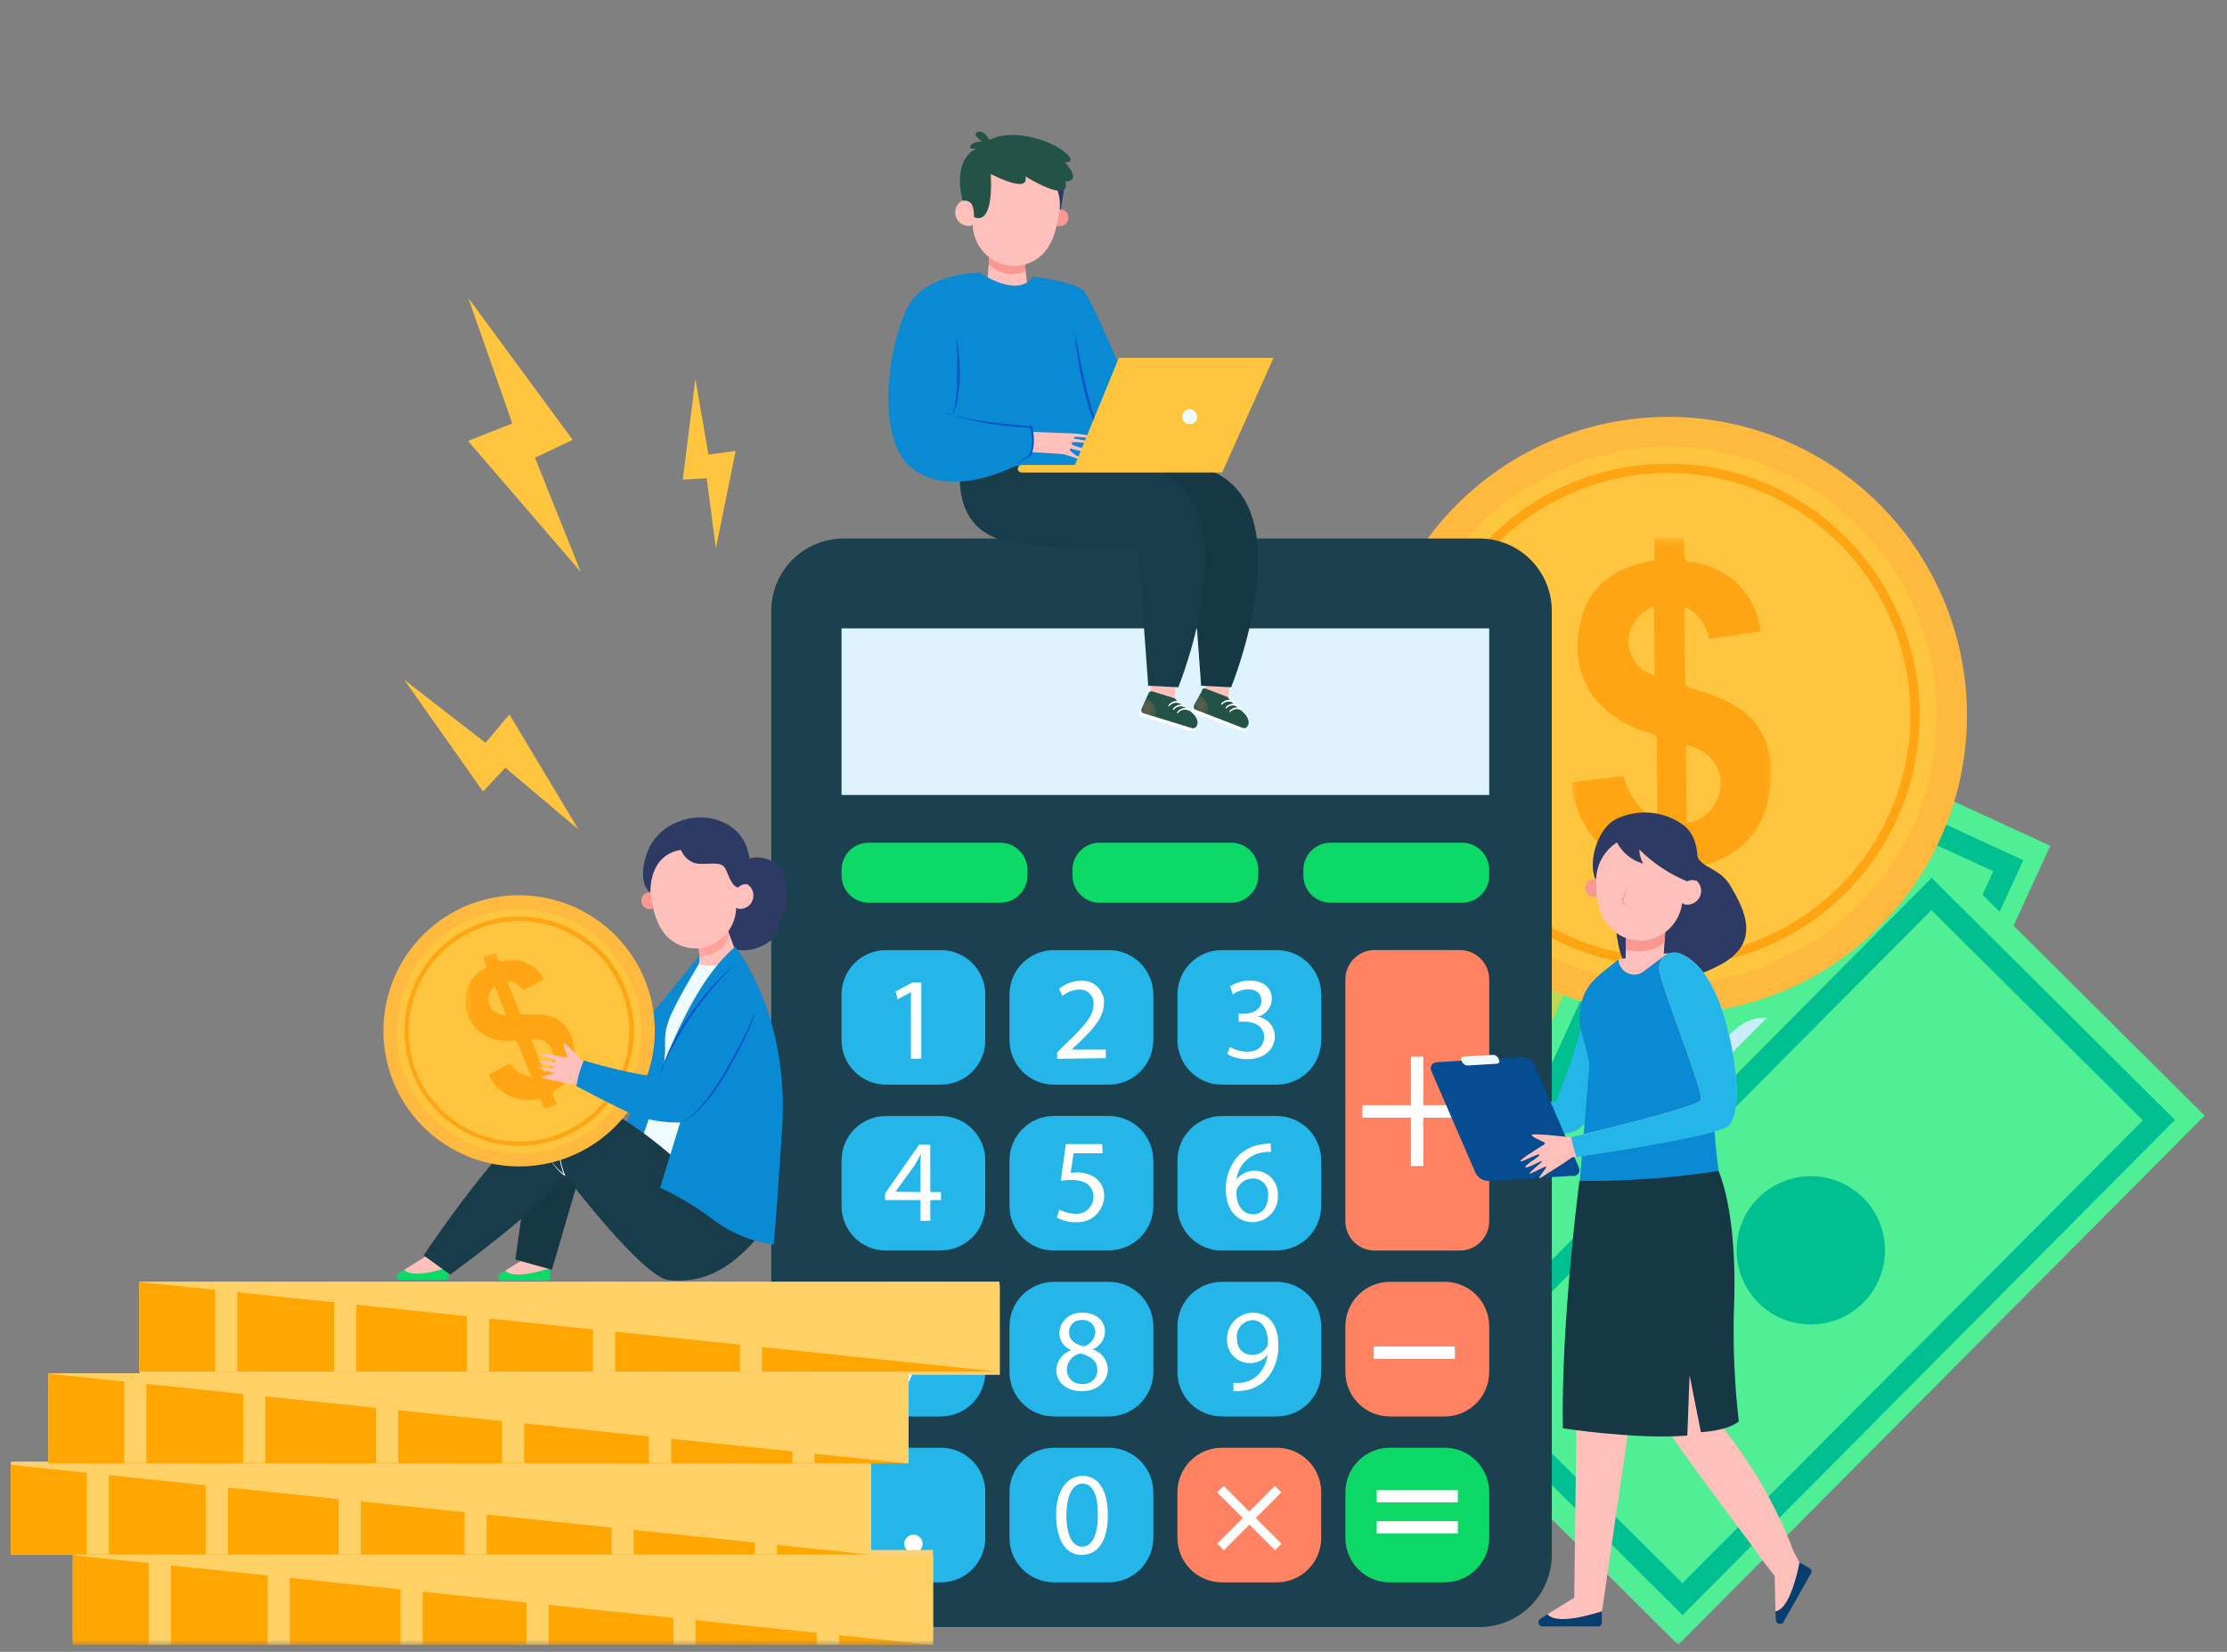 <svg width="279" height="207" viewBox="0 0 279 207" fill="none" xmlns="http://www.w3.org/2000/svg">
<rect x="0" y="0" width="279" height="207" fill="#808080" stroke="none"/>
<mask id="mask0_106_3544" style="mask-type:luminance" maskUnits="userSpaceOnUse" x="0" y="0" width="279" height="207">
<path d="M279 0.552H0V206.142H279V0.552Z" fill="white"/>
</mask>
<g mask="url(#mask0_106_3544)">
<path d="M157.46 102.342L200.97 95.622L214.2 181.242L170.69 187.972L157.46 102.342Z" fill="#BBD951"/>
<path d="M199.32 98.712L211.7 178.792L172.32 184.872L159.94 104.802L199.32 98.712ZM208.71 176.602L197.13 101.702L162.93 106.992L174.51 181.892L208.71 176.602Z" fill="#C9EDF9"/>
<mask id="mask1_106_3544" style="mask-type:luminance" maskUnits="userSpaceOnUse" x="11" y="0" width="266" height="207">
<path d="M276.21 0.552H11.15V206.142H276.21V0.552Z" fill="white"/>
</mask>
<g mask="url(#mask1_106_3544)">
<mask id="mask2_106_3544" style="mask-type:luminance" maskUnits="userSpaceOnUse" x="173" y="132" width="27" height="18">
<path d="M199.47 132.742H173.28V149.472H199.47V132.742Z" fill="white"/>
</mask>
<g mask="url(#mask2_106_3544)">
<path d="M179.99 139.911C179.524 140.127 179.116 140.45 178.798 140.853C178.48 141.256 178.262 141.728 178.16 142.231C178.296 142.247 178.434 142.247 178.57 142.231C180.18 141.801 181.79 141.351 183.4 140.931C183.76 140.841 183.85 140.691 183.87 140.321C183.908 139.474 183.992 138.63 184.12 137.791C184.58 134.841 186.58 133.291 189.34 132.881C192.67 132.381 195 133.642 196.57 136.642C196.85 137.192 197.15 137.291 197.68 137.091C198.06 136.951 198.48 136.872 198.91 136.752L199.47 138.821L197.61 139.321C197.885 140.979 197.554 142.68 196.678 144.114C195.802 145.548 194.44 146.619 192.84 147.131L191.43 143.532C192.064 143.202 192.624 142.745 193.073 142.189C193.522 141.634 193.851 140.991 194.04 140.301L191.61 140.952C190.55 141.242 189.51 141.541 188.44 141.801C188.277 141.817 188.127 141.896 188.022 142.021C187.917 142.147 187.866 142.309 187.88 142.472C187.864 143.785 187.539 145.077 186.93 146.241C186.334 147.309 185.445 148.182 184.367 148.758C183.289 149.335 182.068 149.589 180.85 149.491C179.749 149.468 178.679 149.122 177.772 148.496C176.866 147.871 176.163 146.993 175.75 145.972L175.54 145.541C175.503 145.474 175.459 145.411 175.41 145.351L173.85 145.771L173.32 143.621C173.69 143.521 174.07 143.401 174.45 143.321C174.83 143.241 174.93 143.051 174.9 142.661C174.777 141.834 174.836 140.99 175.07 140.187C175.305 139.385 175.711 138.642 176.26 138.011C176.889 137.294 177.677 136.732 178.56 136.371L180.04 139.901M188.04 139.601L193.62 138.091C193.343 137.471 192.864 136.963 192.261 136.651C191.658 136.339 190.966 136.24 190.3 136.371C188.9 136.631 188.02 137.851 188.04 139.601ZM178.75 144.452C179.074 144.926 179.534 145.292 180.069 145.501C180.604 145.71 181.19 145.752 181.75 145.621C182.281 145.446 182.746 145.113 183.082 144.666C183.418 144.219 183.609 143.68 183.63 143.121L178.7 144.452" fill="#C9EDF9"/>
</g>
</g>
<path d="M213.65 86.111L174.538 171.147L217.756 191.025L256.868 105.989L213.65 86.111Z" fill="#50EE95"/>
<path d="M253.48 107.792L216.94 187.292L177.85 169.292L214.38 89.792L253.48 107.792ZM215.55 183.532L249.73 109.172L215.73 93.572L181.59 167.922L215.55 183.532Z" fill="#00BF90"/>
<mask id="mask3_106_3544" style="mask-type:luminance" maskUnits="userSpaceOnUse" x="11" y="0" width="266" height="207">
<path d="M276.21 0.552H11.15V206.142H276.21V0.552Z" fill="white"/>
</mask>
<g mask="url(#mask3_106_3544)">
<mask id="mask4_106_3544" style="mask-type:luminance" maskUnits="userSpaceOnUse" x="204" y="124" width="26" height="19">
<path d="M229.34 124.042H204.37V142.292H229.34V124.042Z" fill="white"/>
</mask>
<g mask="url(#mask4_106_3544)">
<path d="M212.83 128.002C212.334 127.864 211.813 127.845 211.309 127.948C210.805 128.05 210.332 128.271 209.93 128.592C210.037 128.681 210.151 128.761 210.27 128.832C211.78 129.542 213.27 130.232 214.8 130.952C214.858 130.991 214.924 131.019 214.993 131.032C215.062 131.046 215.133 131.046 215.201 131.032C215.27 131.018 215.336 130.99 215.394 130.951C215.452 130.912 215.502 130.861 215.54 130.802C216.112 130.174 216.719 129.58 217.36 129.022C219.62 127.022 222.14 127.172 224.52 128.632C227.38 130.402 228.35 132.872 227.62 136.172C227.49 136.772 227.62 137.042 228.18 137.232C228.576 137.391 228.963 137.571 229.34 137.772L228.43 139.712L226.68 138.902C225.821 140.345 224.471 141.431 222.877 141.961C221.284 142.492 219.553 142.432 218 141.792L219.25 138.122C219.947 138.284 220.67 138.298 221.373 138.163C222.075 138.029 222.742 137.749 223.33 137.342L221.04 136.272C220.04 135.812 219.04 135.362 218.04 134.882C217.974 134.834 217.899 134.799 217.819 134.78C217.739 134.761 217.657 134.758 217.576 134.771C217.495 134.784 217.417 134.813 217.348 134.856C217.278 134.899 217.218 134.955 217.17 135.022C216.311 136.015 215.228 136.79 214.01 137.282C212.869 137.713 211.628 137.807 210.435 137.554C209.242 137.3 208.147 136.71 207.28 135.852C206.447 135.124 205.848 134.166 205.558 133.099C205.268 132.031 205.3 130.901 205.65 129.852L205.77 129.392C205.775 129.315 205.775 129.239 205.77 129.162L204.31 128.482L205.23 126.482C205.589 126.628 205.94 126.795 206.28 126.982C206.64 127.182 206.83 127.082 207.05 126.762C207.489 126.058 208.073 125.454 208.762 124.992C209.452 124.53 210.232 124.22 211.05 124.082C211.996 123.946 212.961 124.028 213.87 124.322L212.72 127.972M219.04 132.912L224.28 135.362C224.469 134.709 224.431 134.01 224.171 133.382C223.911 132.753 223.445 132.231 222.85 131.902C222.205 131.564 221.456 131.48 220.751 131.665C220.047 131.85 219.437 132.291 219.04 132.902M208.81 130.612C208.747 131.193 208.865 131.78 209.148 132.292C209.43 132.804 209.864 133.216 210.39 133.472C210.902 133.671 211.463 133.711 211.998 133.586C212.533 133.461 213.019 133.177 213.39 132.772L208.76 130.612" fill="#C9EDF9"/>
</g>
</g>
<path d="M242.49 106.282L176.537 172.609L210.243 206.125L276.196 139.798L242.49 106.282Z" fill="#50EE95"/>
<path d="M272.47 140.342L210.8 202.392L180.32 172.062L242 110.012L272.47 140.342ZM210.78 198.392L268.47 140.392L241.97 114.052L184.28 172.052L210.78 198.392Z" fill="#00BF90"/>
<path d="M246.42 89.241C246.503 96.643 244.388 103.903 240.344 110.103C236.3 116.302 230.509 121.164 223.702 124.071C216.895 126.979 209.378 127.803 202.103 126.438C194.828 125.073 188.121 121.581 182.83 116.404C177.54 111.227 173.904 104.597 172.382 97.353C170.86 90.109 171.52 82.577 174.28 75.709C177.04 68.84 181.774 62.944 187.885 58.767C193.996 54.59 201.208 52.319 208.61 52.241C218.53 52.135 228.087 55.973 235.177 62.911C242.268 69.85 246.312 79.321 246.42 89.241Z" fill="#FFB93E"/>
<path d="M242.66 89.282C242.731 95.937 240.826 102.464 237.188 108.036C233.549 113.609 228.34 117.978 222.218 120.59C216.096 123.202 209.337 123.94 202.796 122.711C196.255 121.481 190.226 118.34 185.47 113.684C180.714 109.027 177.446 103.065 176.079 96.552C174.712 90.038 175.307 83.265 177.79 77.09C180.272 70.914 184.53 65.614 190.025 61.858C195.52 58.103 202.005 56.061 208.66 55.992C217.583 55.898 226.178 59.353 232.554 65.596C238.93 71.839 242.565 80.359 242.66 89.282Z" fill="#FFC53E"/>
<path d="M209.32 121.122C203.088 121.189 196.976 119.406 191.757 115.999C186.538 112.592 182.447 107.714 180.001 101.982C177.554 96.25 176.863 89.921 178.013 83.796C179.164 77.671 182.105 72.024 186.465 67.571C190.825 63.117 196.408 60.057 202.507 58.776C208.606 57.495 214.948 58.052 220.731 60.376C226.514 62.7 231.478 66.687 234.995 71.832C238.512 76.977 240.424 83.05 240.49 89.282C240.57 97.635 237.333 105.678 231.489 111.648C225.646 117.617 217.673 121.024 209.32 121.122ZM208.66 59.272C202.657 59.337 196.808 61.182 191.854 64.572C186.899 67.962 183.061 72.745 180.825 78.317C178.589 83.888 178.056 89.998 179.293 95.872C180.53 101.747 183.481 107.123 187.773 111.32C192.065 115.517 197.506 118.347 203.407 119.452C209.308 120.556 215.404 119.886 220.924 117.526C226.444 115.166 231.14 111.222 234.418 106.193C237.696 101.163 239.409 95.275 239.34 89.272C239.248 81.226 235.964 73.546 230.211 67.92C224.458 62.294 216.706 59.184 208.66 59.272Z" fill="#FFA412"/>
<mask id="mask5_106_3544" style="mask-type:luminance" maskUnits="userSpaceOnUse" x="196" y="67" width="26" height="46">
<path d="M221.86 67.461H196.87V112.531H221.86V67.461Z" fill="white"/>
</mask>
<g mask="url(#mask5_106_3544)">
<path d="M214.13 80.061C213.977 79.207 213.626 78.4 213.105 77.705C212.584 77.01 211.908 76.448 211.13 76.061C211.079 76.292 211.042 76.526 211.02 76.761C211.02 79.591 211.1 82.421 211.1 85.241C211.1 85.861 211.31 86.091 211.9 86.241C213.283 86.66 214.641 87.154 215.97 87.721C220.61 89.721 222.31 93.721 221.81 98.381C221.21 104.061 218.15 107.381 212.56 108.661C211.56 108.891 211.25 109.331 211.35 110.291C211.42 110.981 211.35 111.691 211.35 112.461H207.7V109.181C199.7 107.981 197.28 102.291 196.9 98.031L203.43 97.251C203.697 98.434 204.207 99.549 204.928 100.523C205.65 101.498 206.566 102.311 207.62 102.911V98.631C207.62 96.781 207.55 94.931 207.57 93.081C207.6 92.945 207.602 92.803 207.574 92.666C207.546 92.529 207.49 92.399 207.409 92.285C207.328 92.171 207.224 92.076 207.103 92.004C206.983 91.933 206.849 91.888 206.71 91.871C204.556 91.294 202.571 90.211 200.92 88.711C197.6 85.511 197.01 81.521 198.17 77.351C199.25 73.461 202.17 71.271 206.12 70.471L206.91 70.311C207.037 70.275 207.161 70.228 207.28 70.171V67.441H210.98C210.98 68.091 211.04 68.751 210.98 69.441C210.92 70.131 211.23 70.351 211.88 70.441C213.288 70.603 214.645 71.062 215.863 71.787C217.08 72.513 218.129 73.49 218.94 74.651C219.809 76 220.36 77.528 220.55 79.121L214.13 80.041M211.22 93.331C211.22 96.661 211.29 99.901 211.32 103.141C212.464 102.964 213.51 102.396 214.282 101.533C215.053 100.671 215.501 99.567 215.55 98.411C215.73 96.001 214.1 94.031 211.21 93.331M207.21 76.011C206.276 76.34 205.466 76.948 204.89 77.753C204.314 78.558 204 79.521 203.99 80.511C204.046 81.461 204.394 82.371 204.987 83.115C205.579 83.86 206.387 84.403 207.3 84.671C207.3 81.831 207.24 78.981 207.21 76.011Z" fill="#FFA412"/>
</g>
<path d="M105.71 67.481H185.32C186.512 67.479 187.693 67.711 188.795 68.165C189.897 68.619 190.899 69.286 191.743 70.127C192.587 70.969 193.257 71.968 193.715 73.069C194.172 74.169 194.409 75.35 194.41 76.541V194.831C194.409 196.023 194.172 197.203 193.715 198.304C193.257 199.405 192.587 200.404 191.743 201.246C190.899 202.087 189.897 202.754 188.795 203.208C187.693 203.662 186.512 203.894 185.32 203.891H105.71C103.304 203.894 100.994 202.941 99.29 201.243C97.586 199.544 96.625 197.238 96.62 194.831V76.541C96.625 74.135 97.586 71.829 99.29 70.13C100.994 68.431 103.304 67.479 105.71 67.481Z" fill="#1B404F"/>
<path d="M186.57 78.742H105.43V99.622H186.57V78.742Z" fill="#DFF3FF"/>
<path d="M125.32 113.122H108.83C108.383 113.122 107.941 113.034 107.529 112.863C107.116 112.692 106.741 112.441 106.426 112.126C106.11 111.81 105.86 111.435 105.689 111.023C105.518 110.61 105.43 110.168 105.43 109.722V109.002C105.43 108.1 105.788 107.235 106.426 106.597C107.063 105.96 107.928 105.602 108.83 105.602H125.32C126.222 105.602 127.086 105.96 127.724 106.597C128.362 107.235 128.72 108.1 128.72 109.002V109.722C128.72 110.168 128.632 110.61 128.461 111.023C128.29 111.435 128.04 111.81 127.724 112.126C127.408 112.441 127.034 112.692 126.621 112.863C126.209 113.034 125.766 113.122 125.32 113.122Z" fill="#0DD967"/>
<path d="M154.24 113.122H137.76C137.314 113.122 136.871 113.034 136.459 112.863C136.046 112.692 135.672 112.441 135.356 112.126C135.04 111.81 134.79 111.435 134.619 111.023C134.448 110.61 134.36 110.168 134.36 109.722V109.002C134.36 108.1 134.718 107.235 135.356 106.597C135.993 105.96 136.858 105.602 137.76 105.602H154.24C155.142 105.602 156.007 105.96 156.644 106.597C157.282 107.235 157.64 108.1 157.64 109.002V109.722C157.64 110.168 157.552 110.61 157.381 111.023C157.21 111.435 156.96 111.81 156.644 112.126C156.328 112.441 155.954 112.692 155.541 112.863C155.129 113.034 154.686 113.122 154.24 113.122Z" fill="#0DD967"/>
<path d="M183.17 113.122H166.69C166.244 113.122 165.801 113.034 165.389 112.863C164.976 112.692 164.602 112.441 164.286 112.126C163.97 111.81 163.72 111.435 163.549 111.023C163.378 110.61 163.29 110.168 163.29 109.722V109.002C163.29 108.1 163.648 107.235 164.286 106.597C164.923 105.96 165.788 105.602 166.69 105.602H183.17C184.072 105.602 184.937 105.96 185.574 106.597C186.212 107.235 186.57 108.1 186.57 109.002V109.722C186.57 110.168 186.482 110.61 186.311 111.023C186.14 111.435 185.89 111.81 185.574 112.126C185.258 112.441 184.884 112.692 184.471 112.863C184.059 113.034 183.617 113.122 183.17 113.122Z" fill="#0DD967"/>
<path d="M117.88 135.922H111C109.523 135.922 108.106 135.335 107.061 134.29C106.017 133.246 105.43 131.829 105.43 130.352V124.622C105.43 123.891 105.574 123.167 105.854 122.491C106.134 121.816 106.545 121.203 107.062 120.686C107.579 120.17 108.193 119.761 108.869 119.482C109.545 119.203 110.269 119.06 111 119.062H117.88C119.355 119.062 120.769 119.647 121.811 120.69C122.854 121.733 123.44 123.147 123.44 124.622V130.352C123.441 131.083 123.298 131.807 123.02 132.482C122.741 133.158 122.331 133.772 121.815 134.29C121.299 134.807 120.685 135.217 120.01 135.497C119.335 135.777 118.611 135.922 117.88 135.922Z" fill="#24B5E9"/>
<path d="M138.92 135.922H132.04C130.563 135.922 129.146 135.335 128.101 134.29C127.057 133.246 126.47 131.829 126.47 130.352V124.622C126.47 123.891 126.614 123.167 126.894 122.491C127.174 121.816 127.585 121.203 128.102 120.686C128.619 120.17 129.233 119.761 129.909 119.482C130.585 119.203 131.309 119.06 132.04 119.062H138.92C140.396 119.062 141.811 119.647 142.855 120.689C143.899 121.732 144.487 123.146 144.49 124.622V130.352C144.487 131.828 143.9 133.243 142.856 134.287C141.812 135.331 140.396 135.919 138.92 135.922Z" fill="#24B5E9"/>
<path d="M159.96 135.922H153.08C151.603 135.922 150.186 135.335 149.141 134.29C148.097 133.246 147.51 131.829 147.51 130.352V124.622C147.51 123.891 147.654 123.167 147.934 122.491C148.214 121.816 148.625 121.203 149.142 120.686C149.659 120.17 150.273 119.761 150.949 119.482C151.625 119.203 152.349 119.06 153.08 119.062H159.96C161.435 119.062 162.849 119.647 163.892 120.69C164.934 121.733 165.52 123.147 165.52 124.622V130.352C165.521 131.083 165.378 131.807 165.1 132.482C164.821 133.158 164.411 133.772 163.895 134.29C163.379 134.807 162.765 135.217 162.09 135.497C161.415 135.777 160.691 135.922 159.96 135.922Z" fill="#24B5E9"/>
<path d="M117.88 156.712H111C109.523 156.712 108.106 156.125 107.061 155.08C106.017 154.036 105.43 152.619 105.43 151.142V145.412C105.43 144.681 105.574 143.957 105.854 143.282C106.134 142.606 106.545 141.993 107.062 141.477C107.579 140.96 108.193 140.551 108.869 140.272C109.545 139.993 110.269 139.85 111 139.852H117.88C118.61 139.852 119.333 139.995 120.008 140.275C120.682 140.554 121.295 140.964 121.811 141.48C122.328 141.996 122.737 142.609 123.017 143.284C123.296 143.958 123.44 144.681 123.44 145.412V151.122C123.44 152.597 122.854 154.012 121.812 155.057C120.77 156.101 119.355 156.689 117.88 156.692" fill="#24B5E9"/>
<path d="M138.92 156.712H132.04C130.563 156.712 129.146 156.125 128.101 155.08C127.057 154.036 126.47 152.619 126.47 151.142V145.412C126.47 143.935 127.057 142.518 128.101 141.473C129.146 140.429 130.563 139.842 132.04 139.842H138.92C140.396 139.844 141.812 140.432 142.856 141.476C143.9 142.52 144.487 143.935 144.49 145.412V151.122C144.487 152.598 143.9 154.013 142.856 155.057C141.812 156.101 140.396 156.689 138.92 156.692" fill="#24B5E9"/>
<path d="M159.96 156.712H153.08C151.603 156.712 150.186 156.125 149.141 155.08C148.097 154.036 147.51 152.619 147.51 151.142V145.412C147.51 144.681 147.654 143.957 147.934 143.282C148.214 142.606 148.625 141.993 149.142 141.477C149.659 140.96 150.273 140.551 150.949 140.272C151.625 139.993 152.349 139.85 153.08 139.852H159.96C160.69 139.852 161.413 139.995 162.088 140.275C162.762 140.554 163.375 140.964 163.892 141.48C164.408 141.996 164.817 142.609 165.097 143.284C165.376 143.958 165.52 144.681 165.52 145.412V151.122C165.52 152.597 164.935 154.012 163.892 155.057C162.85 156.101 161.436 156.689 159.96 156.692" fill="#24B5E9"/>
<path d="M182.9 119.052H172.22C171.247 119.052 170.313 119.438 169.625 120.127C168.937 120.815 168.55 121.748 168.55 122.722V153.042C168.55 154.015 168.937 154.949 169.625 155.637C170.313 156.325 171.247 156.712 172.22 156.712H182.9C183.873 156.709 184.805 156.322 185.492 155.634C186.18 154.946 186.567 154.014 186.57 153.042V122.732C186.57 121.758 186.183 120.825 185.495 120.137C184.807 119.448 183.873 119.062 182.9 119.062" fill="#FF8363"/>
<path d="M117.88 177.501H111C109.523 177.501 108.106 176.915 107.061 175.87C106.017 174.825 105.43 173.409 105.43 171.931V166.201C105.43 164.724 106.017 163.307 107.061 162.263C108.106 161.218 109.523 160.631 111 160.631H117.88C119.355 160.634 120.77 161.222 121.812 162.266C122.854 163.311 123.44 164.726 123.44 166.201V171.931C123.44 173.407 122.854 174.822 121.812 175.866C120.77 176.911 119.355 177.499 117.88 177.501Z" fill="#24B5E9"/>
<path d="M138.92 177.501H132.04C130.563 177.501 129.146 176.915 128.101 175.87C127.057 174.825 126.47 173.409 126.47 171.931V166.201C126.47 164.724 127.057 163.307 128.101 162.263C129.146 161.218 130.563 160.631 132.04 160.631H138.92C140.397 160.631 141.814 161.218 142.859 162.263C143.903 163.307 144.49 164.724 144.49 166.201V171.931C144.487 173.408 143.9 174.823 142.856 175.867C141.812 176.911 140.396 177.499 138.92 177.501Z" fill="#24B5E9"/>
<path d="M159.96 177.501H153.08C151.603 177.501 150.186 176.915 149.141 175.87C148.097 174.825 147.51 173.409 147.51 171.931V166.201C147.51 164.724 148.097 163.307 149.141 162.263C150.186 161.218 151.603 160.631 153.08 160.631H159.96C161.436 160.634 162.85 161.222 163.892 162.266C164.935 163.311 165.52 164.726 165.52 166.201V171.931C165.52 173.407 164.935 174.822 163.892 175.866C162.85 176.911 161.436 177.499 159.96 177.501Z" fill="#24B5E9"/>
<path d="M181 177.501H174.12C172.643 177.501 171.226 176.915 170.181 175.87C169.137 174.825 168.55 173.409 168.55 171.931V166.201C168.55 164.724 169.137 163.307 170.181 162.263C171.226 161.218 172.643 160.631 174.12 160.631H181C182.476 160.634 183.892 161.222 184.936 162.266C185.98 163.31 186.567 164.725 186.57 166.201V171.931C186.567 173.408 185.98 174.823 184.936 175.867C183.892 176.911 182.476 177.499 181 177.501Z" fill="#FF8363"/>
<path d="M117.88 198.291H111C109.523 198.291 108.106 197.705 107.061 196.66C106.017 195.615 105.43 194.199 105.43 192.721V186.991C105.43 185.514 106.017 184.097 107.061 183.053C108.106 182.008 109.523 181.421 111 181.421H117.88C118.611 181.421 119.335 181.566 120.01 181.846C120.685 182.126 121.299 182.536 121.815 183.053C122.331 183.571 122.741 184.185 123.02 184.861C123.298 185.536 123.441 186.26 123.44 186.991V192.721C123.44 194.197 122.854 195.612 121.812 196.656C120.77 197.701 119.355 198.289 117.88 198.291Z" fill="#24B5E9"/>
<path d="M138.92 198.291H132.04C130.563 198.291 129.146 197.705 128.101 196.66C127.057 195.615 126.47 194.199 126.47 192.721V186.991C126.47 185.516 127.055 184.101 128.098 183.056C129.14 182.012 130.554 181.424 132.03 181.421H138.92C140.396 181.424 141.812 182.012 142.856 183.056C143.9 184.1 144.487 185.515 144.49 186.991V192.721C144.487 194.198 143.9 195.613 142.856 196.657C141.812 197.701 140.396 198.289 138.92 198.291Z" fill="#24B5E9"/>
<path d="M159.96 198.291H153.08C151.603 198.291 150.186 197.705 149.141 196.66C148.097 195.615 147.51 194.199 147.51 192.721V186.991C147.51 185.514 148.097 184.097 149.141 183.053C150.186 182.008 151.603 181.421 153.08 181.421H159.96C161.436 181.424 162.85 182.012 163.892 183.056C164.935 184.101 165.52 185.516 165.52 186.991V192.721C165.52 194.197 164.935 195.612 163.892 196.656C162.85 197.701 161.436 198.289 159.96 198.291Z" fill="#FF8363"/>
<path d="M181 198.291H174.12C172.643 198.291 171.226 197.705 170.181 196.66C169.137 195.615 168.55 194.199 168.55 192.721V186.991C168.55 185.514 169.137 184.097 170.181 183.053C171.226 182.008 172.643 181.421 174.12 181.421H181C182.476 181.424 183.892 182.012 184.936 183.056C185.98 184.1 186.567 185.515 186.57 186.991V192.721C186.567 194.197 185.979 195.611 184.935 196.654C183.891 197.696 182.476 198.281 181 198.281" fill="#0DD967"/>
<path d="M117.52 164.631V165.491L113.36 174.191H112.02L116.17 165.741H111.49V164.671L117.52 164.631Z" fill="white"/>
<path d="M132.32 171.761C132.33 171.19 132.519 170.636 132.859 170.177C133.2 169.718 133.676 169.377 134.22 169.201C133.782 169.035 133.403 168.741 133.132 168.358C132.862 167.975 132.711 167.52 132.7 167.051C132.734 166.344 133.046 165.679 133.569 165.201C134.092 164.723 134.782 164.472 135.49 164.501H135.66C137.51 164.501 138.43 165.661 138.43 166.851C138.426 167.34 138.274 167.816 137.994 168.216C137.713 168.616 137.318 168.921 136.86 169.091C137.401 169.247 137.879 169.57 138.226 170.013C138.572 170.457 138.77 170.999 138.79 171.561C138.79 173.221 137.36 174.341 135.54 174.341C133.54 174.341 132.34 173.151 132.34 171.751M137.48 171.691C137.48 170.531 136.67 169.971 135.38 169.601C134.907 169.686 134.478 169.931 134.165 170.296C133.851 170.66 133.673 171.121 133.66 171.601C133.652 171.834 133.69 172.066 133.771 172.283C133.853 172.501 133.977 172.701 134.136 172.871C134.294 173.041 134.485 173.178 134.697 173.274C134.909 173.37 135.137 173.424 135.37 173.431H135.57C136.027 173.479 136.485 173.344 136.843 173.055C137.2 172.767 137.43 172.348 137.48 171.891V171.721M133.93 166.941C133.93 167.941 134.65 168.411 135.75 168.711C136.148 168.617 136.506 168.397 136.769 168.084C137.032 167.77 137.186 167.38 137.21 166.971C137.219 166.777 137.19 166.583 137.125 166.399C137.059 166.216 136.957 166.048 136.826 165.904C136.696 165.76 136.537 165.643 136.361 165.56C136.185 165.478 135.994 165.43 135.8 165.421H135.58C135.381 165.401 135.18 165.42 134.989 165.478C134.798 165.536 134.62 165.632 134.467 165.759C134.313 165.887 134.186 166.044 134.094 166.221C134.002 166.398 133.946 166.592 133.93 166.791C133.925 166.845 133.925 166.898 133.93 166.951" fill="white"/>
<path d="M138.79 189.851C138.79 193.091 137.58 194.851 135.47 194.851C133.6 194.851 132.34 193.101 132.31 189.941C132.28 186.781 133.69 184.941 135.63 184.941C137.57 184.941 138.79 186.731 138.79 189.781M133.6 189.921C133.6 192.411 134.37 193.821 135.54 193.821C136.86 193.821 137.54 192.281 137.54 189.821C137.54 187.361 136.94 185.921 135.6 185.921C134.46 185.921 133.6 187.301 133.6 189.921Z" fill="white"/>
<path d="M154.53 173.281C154.863 173.313 155.197 173.313 155.53 173.281C156.276 173.19 156.975 172.868 157.53 172.361C158.232 171.682 158.677 170.781 158.79 169.811C158.418 170.25 157.923 170.566 157.37 170.721C156.816 170.876 156.229 170.861 155.684 170.679C155.139 170.498 154.66 170.157 154.31 169.701C153.96 169.245 153.755 168.695 153.72 168.121V167.901C153.687 167.033 154.001 166.187 154.592 165.55C155.182 164.912 156.002 164.535 156.87 164.501H156.99C158.99 164.501 160.15 166.081 160.15 168.501C160.193 169.323 160.07 170.144 159.786 170.916C159.502 171.688 159.065 172.394 158.5 172.991C157.739 173.711 156.762 174.161 155.72 174.271C155.326 174.33 154.928 174.353 154.53 174.341V173.281ZM155 167.781C154.953 168.264 155.099 168.746 155.406 169.121C155.714 169.496 156.157 169.733 156.64 169.781H156.84C157.214 169.796 157.585 169.712 157.915 169.536C158.246 169.36 158.523 169.1 158.72 168.781C158.805 168.64 158.846 168.476 158.84 168.311C158.84 166.681 158.24 165.431 156.84 165.431C156.561 165.455 156.29 165.536 156.044 165.667C155.797 165.798 155.579 165.978 155.403 166.196C155.228 166.413 155.098 166.664 155.022 166.933C154.946 167.202 154.925 167.484 154.96 167.761" fill="white"/>
<path d="M115.32 152.991V150.391H110.89V149.541L115.15 143.441H116.55V149.381H117.89V150.381H116.55V152.981L115.32 152.991ZM115.32 149.381V146.191C115.32 145.691 115.32 145.191 115.37 144.691H115.32C115.03 145.241 114.8 145.691 114.53 146.101L112.19 149.341L115.32 149.381Z" fill="white"/>
<path d="M138.14 144.522H134.5L134.13 146.982C134.388 146.942 134.649 146.922 134.91 146.922C135.63 146.903 136.342 147.079 136.97 147.432C137.398 147.68 137.751 148.04 137.991 148.473C138.231 148.906 138.348 149.397 138.33 149.892C138.325 150.326 138.234 150.756 138.063 151.155C137.892 151.555 137.643 151.917 137.332 152.22C137.021 152.524 136.653 152.764 136.25 152.925C135.846 153.086 135.415 153.167 134.98 153.162H134.78C133.948 153.184 133.125 152.98 132.4 152.572L132.72 151.572C133.336 151.904 134.021 152.085 134.72 152.102C135 152.121 135.281 152.084 135.547 151.993C135.813 151.903 136.058 151.76 136.268 151.574C136.478 151.388 136.65 151.162 136.772 150.909C136.894 150.656 136.965 150.382 136.98 150.102C136.98 150.102 136.98 150.022 136.98 149.972C136.98 148.742 136.14 147.862 134.23 147.862C133.785 147.865 133.341 147.898 132.9 147.962L133.52 143.372H138.09L138.14 144.522Z" fill="white"/>
<path d="M159.24 144.352C158.906 144.331 158.57 144.348 158.24 144.402C157.387 144.521 156.599 144.92 155.996 145.535C155.394 146.15 155.012 146.947 154.91 147.801C155.148 147.502 155.442 147.252 155.776 147.066C156.11 146.881 156.478 146.763 156.858 146.719C157.237 146.675 157.622 146.707 157.99 146.812C158.357 146.917 158.701 147.094 159 147.332C159.362 147.627 159.651 148.004 159.842 148.431C160.033 148.858 160.121 149.324 160.1 149.792C160.141 150.633 159.85 151.457 159.288 152.086C158.727 152.715 157.941 153.097 157.1 153.152H156.95C154.95 153.152 153.57 151.572 153.57 149.082C153.544 148.293 153.674 147.508 153.952 146.77C154.23 146.032 154.651 145.357 155.19 144.782C156.019 143.982 157.094 143.485 158.24 143.372C158.554 143.32 158.872 143.293 159.19 143.292L159.24 144.352ZM158.87 149.862C158.904 149.608 158.887 149.35 158.82 149.103C158.754 148.856 158.64 148.625 158.483 148.422C158.327 148.219 158.133 148.05 157.911 147.923C157.689 147.795 157.444 147.714 157.19 147.682C157.094 147.671 156.996 147.671 156.9 147.682C156.514 147.69 156.138 147.803 155.812 148.009C155.486 148.215 155.223 148.507 155.05 148.852C154.951 149.029 154.9 149.229 154.9 149.432C154.9 151.002 155.65 152.161 157 152.161C158.12 152.161 158.87 151.232 158.87 149.872" fill="white"/>
<path d="M114.12 124.332L112.45 125.232L112.2 124.232L114.32 123.122H115.42V132.672H114.12V124.332Z" fill="white"/>
<path d="M132.44 132.681V131.881L133.44 130.881C135.88 128.561 136.99 127.321 137 125.881C137.048 125.433 136.915 124.984 136.632 124.634C136.349 124.283 135.938 124.059 135.49 124.011H135.1C134.362 124.051 133.658 124.336 133.1 124.821L132.69 123.911C133.445 123.272 134.401 122.918 135.39 122.911C136.1 122.85 136.806 123.072 137.353 123.53C137.9 123.987 138.244 124.642 138.31 125.351V125.691C138.31 127.451 137.03 128.881 135.01 130.821L134.25 131.521H138.54V132.601L132.44 132.681Z" fill="white"/>
<path d="M154.09 131.191C154.732 131.574 155.463 131.781 156.21 131.791C157.87 131.791 158.38 130.791 158.37 129.941C158.37 128.601 157.15 128.031 155.9 128.031H155.18V127.031H155.9C156.84 127.031 158.03 126.551 158.03 125.411C158.03 124.651 157.55 123.971 156.36 123.971C155.671 123.991 155.003 124.214 154.44 124.611L154.11 123.611C154.855 123.132 155.724 122.878 156.61 122.881C158.49 122.881 159.34 124.001 159.34 125.161C159.331 125.677 159.155 126.175 158.837 126.581C158.519 126.987 158.078 127.279 157.58 127.411C158.169 127.497 158.708 127.792 159.099 128.242C159.49 128.691 159.707 129.266 159.71 129.861C159.71 131.391 158.52 132.731 156.22 132.731C155.35 132.738 154.495 132.513 153.74 132.081L154.09 131.191Z" fill="white"/>
<path d="M115.59 193.462C115.59 193.689 115.523 193.911 115.396 194.1C115.27 194.29 115.09 194.437 114.88 194.524C114.67 194.611 114.439 194.634 114.216 194.589C113.993 194.545 113.788 194.436 113.627 194.275C113.466 194.114 113.357 193.909 113.312 193.686C113.268 193.463 113.291 193.232 113.378 193.021C113.465 192.811 113.612 192.632 113.801 192.505C113.99 192.379 114.213 192.312 114.44 192.312C114.591 192.31 114.742 192.339 114.882 192.396C115.022 192.454 115.149 192.538 115.256 192.645C115.363 192.752 115.448 192.88 115.505 193.02C115.563 193.16 115.591 193.31 115.59 193.462Z" fill="white"/>
<path d="M184.4 138.491H178.32V132.421H176.76V138.491H170.69V140.051H176.76V146.121H178.32V140.061H184.38L184.4 138.491Z" fill="white"/>
<path d="M160.55 193.442L157.32 190.232L160.53 187.022L159.71 186.202L156.5 189.412L153.32 186.202L152.49 187.022L155.7 190.232L152.49 193.442L153.32 194.272L156.53 191.062L159.74 194.272L160.55 193.442Z" fill="white"/>
<path d="M182.27 168.731H172.11V170.281H182.27V168.731Z" fill="white"/>
<path d="M182.64 186.711H172.48V188.261H182.64V186.711Z" fill="white"/>
<path d="M182.64 190.622H172.48V192.172H182.64V190.622Z" fill="white"/>
<path d="M144.18 85.401V86.731L147.18 87.511L147.27 84.582L144.18 85.401Z" fill="#FFC0BB"/>
<path d="M151 85.121V86.701C151 86.701 153.89 87.571 153.88 87.581C153.87 87.591 154.11 84.981 154.11 84.981L151 85.121Z" fill="#FFC0BB"/>
<path d="M133.32 23.622L132.76 27.122L131.59 22.512C131.59 22.512 133.22 21.722 133.29 22.012C133.325 22.561 133.325 23.112 133.29 23.662" fill="#2C3A64"/>
<path d="M124.04 31.061L123.54 37.062L128.82 36.801L128.21 31.512L124.04 31.061Z" fill="#FFC0BB"/>
<path d="M128.49 34.011L128.21 31.491L124.04 31.061L123.87 33.121C124.464 33.714 125.221 34.114 126.045 34.271C126.869 34.428 127.72 34.334 128.49 34.002" fill="#F99893"/>
<path d="M131.72 27.032C131.673 27.23 131.683 27.436 131.749 27.629C131.815 27.821 131.933 27.991 132.091 28.119C132.249 28.247 132.439 28.327 132.641 28.352C132.843 28.376 133.047 28.343 133.231 28.257C133.415 28.171 133.571 28.034 133.68 27.863C133.79 27.692 133.849 27.494 133.851 27.29C133.853 27.087 133.798 26.888 133.691 26.715C133.585 26.541 133.432 26.402 133.25 26.312C132.951 26.211 132.625 26.23 132.34 26.364C132.055 26.498 131.833 26.737 131.72 27.032Z" fill="#F99893"/>
<path d="M131.32 30.962C131.502 30.677 131.662 30.38 131.8 30.072C132.149 29.253 132.391 28.392 132.52 27.512C132.536 27.341 132.573 27.173 132.63 27.012C132.805 26.293 132.836 25.546 132.722 24.815C132.608 24.084 132.352 23.383 131.967 22.751C131.582 22.119 131.076 21.569 130.479 21.132C129.882 20.696 129.204 20.381 128.485 20.207C127.766 20.032 127.02 20.001 126.289 20.114C125.558 20.228 124.856 20.485 124.224 20.87C123.592 21.255 123.042 21.76 122.606 22.358C122.169 22.955 121.855 23.633 121.68 24.352C121.599 24.68 121.549 25.014 121.53 25.352C121.374 25.241 121.194 25.168 121.004 25.14C120.815 25.113 120.621 25.13 120.44 25.192C120.115 25.402 119.872 25.717 119.751 26.084C119.63 26.452 119.637 26.849 119.772 27.212C119.907 27.575 120.162 27.88 120.495 28.078C120.827 28.276 121.217 28.355 121.6 28.302C121.692 28.261 121.779 28.211 121.86 28.152C121.887 29.475 122.41 30.741 123.324 31.698C124.239 32.655 125.479 33.234 126.8 33.322C128.084 33.389 129.345 32.959 130.32 32.122L130.52 31.952C130.832 31.654 131.104 31.318 131.33 30.952" fill="#FFC0BB"/>
<path d="M126.95 59.122C126.95 59.122 125.85 66.582 133.06 67.882C138.41 68.689 143.823 68.994 149.23 68.792L150.48 85.932L154.24 86.122C154.24 86.122 163.93 62.312 150.52 58.592L138.52 58.652L133.52 58.292C133.52 58.292 128.52 57.052 128.43 57.292C128.34 57.532 127.08 59.292 126.96 59.132" fill="#163744"/>
<path d="M120.32 59.121C120.32 59.121 119.22 66.581 126.43 67.881C131.78 68.689 137.193 68.993 142.6 68.791L143.85 85.931L147.62 86.121C147.62 86.121 157.32 62.321 143.89 58.601L131.89 58.661L126.89 58.301C126.89 58.301 121.89 57.061 121.81 57.301C121.73 57.541 120.44 59.251 120.32 59.121Z" fill="#193C4A"/>
<path d="M129.4 34.652C129.4 34.652 134.4 35.282 135.63 36.312C136.86 37.342 142.95 52.382 142.95 52.382L137.95 58.292L127.24 58.362C127.24 58.362 119.24 62.702 114.16 58.602C109.08 54.502 111.72 40.252 114.63 37.172C117.54 34.092 122.75 34.172 122.75 34.172C122.75 34.172 127.47 37.482 129.45 34.642" fill="#098AD3"/>
<path d="M119.79 42.122C119.96 42.941 120.08 43.769 120.15 44.602C120.15 45.022 120.21 45.442 120.24 45.862C120.27 46.282 120.24 46.702 120.24 47.122C120.238 47.962 120.172 48.802 120.04 49.632C119.92 50.469 119.671 51.282 119.3 52.042C119.549 51.248 119.713 50.43 119.79 49.602C119.88 48.772 119.91 47.942 119.92 47.112C119.93 46.282 119.92 45.452 119.92 44.612C119.92 43.772 119.85 42.952 119.81 42.112" fill="#0053C9"/>
<path d="M134.64 41.582C134.87 42.802 135.11 44.022 135.35 45.232C135.59 46.442 135.86 47.662 136.15 48.862C136.44 50.062 136.76 51.252 137.15 52.422C137.345 52.999 137.568 53.567 137.82 54.122C138.062 54.69 138.382 55.221 138.77 55.702C138.332 55.256 137.965 54.747 137.68 54.192C137.387 53.639 137.13 53.068 136.91 52.482C136.69 51.902 136.5 51.302 136.31 50.712C136.12 50.122 135.98 49.512 135.83 48.912C135.68 48.312 135.55 47.702 135.43 47.092C135.31 46.482 135.19 45.872 135.1 45.252C134.9 44.032 134.74 42.802 134.63 41.552" fill="#0053C9"/>
<path d="M137.13 54.881C137.13 54.631 135.21 54.351 134.51 54.311C133.99 54.311 130.51 54.171 129.3 54.111L129.39 54.421V55.771L129.19 56.661C130.19 56.731 132.78 56.831 133.32 56.941C133.98 57.114 134.625 57.338 135.25 57.611C135.25 57.611 135.77 57.491 135.12 57.211C134.72 57.04 134.361 56.785 134.07 56.461C133.98 56.361 134.07 56.191 134.15 56.201C135.92 56.671 136.1 56.741 136.1 56.741C136.1 56.741 138.18 56.741 136.1 56.261C134.86 55.981 134.42 55.821 134.3 55.681C134.277 55.66 134.261 55.631 134.255 55.6C134.249 55.569 134.253 55.537 134.266 55.508C134.28 55.479 134.302 55.456 134.329 55.44C134.357 55.424 134.388 55.418 134.42 55.421C135.49 55.351 137.42 55.731 136.89 55.481C136.137 55.242 135.364 55.071 134.58 54.971C134.58 54.971 134.49 54.771 134.64 54.761C135.64 54.671 137.17 55.101 137.14 54.871" fill="#FFC0BB"/>
<path d="M118.58 51.852C119.02 51.962 119.45 52.081 119.88 52.172L121.19 52.441C122.07 52.602 122.95 52.752 123.83 52.871C124.71 52.992 125.6 53.092 126.49 53.181C127.38 53.272 128.28 53.342 129.15 53.392H129.32V53.492C129.389 53.782 129.442 54.075 129.48 54.371C129.512 54.667 129.528 54.964 129.53 55.261C129.528 55.563 129.501 55.864 129.45 56.161C129.397 56.457 129.31 56.746 129.19 57.022L128.19 57.681L127.19 58.322L128.12 57.602L129.04 56.882C129.141 56.614 129.208 56.335 129.24 56.051C129.277 55.766 129.294 55.479 129.29 55.191C129.278 54.907 129.251 54.623 129.21 54.342C129.17 54.058 129.113 53.778 129.04 53.502L129.18 53.611L127.83 53.532L126.49 53.422C125.6 53.322 124.71 53.221 123.82 53.072C122.93 52.922 122.05 52.752 121.18 52.551C120.74 52.441 120.31 52.331 119.88 52.202L118.6 51.772" fill="#0053C9"/>
<path d="M159.55 44.852H140.17L134.67 58.262H127.99C127.866 58.271 127.749 58.324 127.661 58.412C127.573 58.501 127.519 58.617 127.51 58.742C127.513 58.867 127.564 58.987 127.654 59.075C127.744 59.162 127.864 59.212 127.99 59.212H153.11L159.55 44.852Z" fill="#FFC53E"/>
<path d="M149.94 52.512C149.882 52.682 149.776 52.832 149.635 52.943C149.493 53.055 149.323 53.123 149.144 53.141C148.965 53.158 148.784 53.123 148.625 53.041C148.465 52.958 148.332 52.831 148.242 52.675C148.153 52.519 148.11 52.34 148.12 52.16C148.129 51.981 148.19 51.807 148.295 51.661C148.4 51.516 148.546 51.403 148.713 51.337C148.881 51.272 149.064 51.256 149.24 51.292C149.494 51.362 149.71 51.529 149.841 51.758C149.972 51.986 150.007 52.257 149.94 52.512Z" fill="#EEFBFF"/>
<path d="M133.42 20.352C133.42 20.352 135.07 20.402 133.33 19.002C131.59 17.602 126.93 16.002 123.95 17.542C123.95 17.542 123.35 16.272 122.49 16.542C121.63 16.812 123.05 17.722 123.05 17.722C123.05 17.722 121.95 17.722 121.61 18.232C121.27 18.742 122.04 18.642 122.41 18.632C121.78 18.732 119.41 20.252 120.58 25.112C121.01 25.012 123.46 21.462 123.46 21.462C123.46 21.462 129.06 24.572 128.46 22.102C128.46 22.102 134.26 25.722 133.46 22.732C133.46 22.732 135.7 22.892 133.4 20.322" fill="#235347"/>
<path d="M120.57 25.172C120.742 25.116 120.926 25.108 121.102 25.149C121.278 25.189 121.44 25.277 121.57 25.402C122.07 25.802 122.02 27.182 122.02 27.182C122.02 27.182 124.39 28.722 124.14 22.182C123.88 15.272 122.14 22.732 122.14 22.732L120.57 25.172Z" fill="#235347"/>
<path d="M58.66 37.331L71.75 55.121L67.02 57.361L72.75 71.662L58.63 55.252L64.18 53.062L58.66 37.331Z" fill="#FFC53E"/>
<path d="M50.64 85.182L60.51 99.182L63.32 96.212L72.45 103.922L63.82 89.532L60.82 93.082L50.64 85.182Z" fill="#FFC53E"/>
<path d="M87.12 47.472L85.54 60.122L88.54 59.922L89.68 68.732L92.16 56.502L88.75 56.962L87.12 47.472Z" fill="#FFC53E"/>
<path d="M50.63 159.122L53.63 157.262L56.23 158.842L55.32 159.482L52.16 159.932C52.16 159.932 50.93 159.772 50.88 159.732C50.77 159.538 50.679 159.334 50.61 159.122" fill="#FFC0BB"/>
<path d="M50.63 159.122L49.87 159.612C49.794 159.661 49.736 159.733 49.703 159.818C49.672 159.903 49.667 159.995 49.692 160.083C49.717 160.17 49.769 160.247 49.84 160.303C49.912 160.358 49.999 160.389 50.09 160.392H55.87C55.918 160.393 55.966 160.385 56.011 160.367C56.056 160.35 56.097 160.323 56.131 160.29C56.166 160.256 56.193 160.216 56.212 160.172C56.23 160.127 56.24 160.08 56.24 160.032V158.812C52.38 160.022 51.05 159.642 50.62 159.102" fill="#0DD967"/>
<path d="M63.32 159.212L66.32 157.352L68.92 158.922L68.01 159.572L64.85 160.022C64.85 160.022 63.62 159.862 63.57 159.822C63.464 159.626 63.374 159.422 63.3 159.212" fill="#FFC0BB"/>
<path d="M63.32 159.211L62.55 159.701C62.458 159.763 62.393 159.857 62.369 159.965C62.344 160.073 62.363 160.187 62.42 160.281C62.458 160.34 62.51 160.387 62.571 160.421C62.632 160.454 62.7 160.471 62.77 160.471H68.55C68.599 160.473 68.648 160.464 68.693 160.446C68.739 160.428 68.78 160.401 68.815 160.366C68.849 160.331 68.877 160.29 68.895 160.245C68.913 160.199 68.921 160.15 68.92 160.101V158.921C65.06 160.131 63.74 159.751 63.31 159.211" fill="#0DD967"/>
<path d="M92.85 108.002C93.455 107.643 94.146 107.453 94.85 107.453C95.554 107.453 96.245 107.643 96.85 108.002C98.97 109.222 98.97 113.322 98.14 114.302C97.31 115.282 98.14 116.622 96.51 117.902C94.88 119.182 92.19 119.652 90.67 118.152C89.15 116.652 90.27 113.312 90.27 113.312L92.85 108.002Z" fill="#2C3A64"/>
<path d="M69.43 121.672C69.425 121.686 69.416 121.699 69.406 121.71C69.395 121.72 69.382 121.729 69.368 121.735C69.354 121.74 69.339 121.743 69.324 121.742C69.309 121.742 69.294 121.738 69.28 121.732C68.73 120.849 68.072 120.04 67.32 119.322C67.11 119.402 68.23 121.092 68.11 121.252C67.99 121.412 66.93 119.742 66.72 119.872C66.51 120.002 67.52 121.492 67.46 121.572C67.4 121.652 66.32 120.322 66.13 120.322C65.94 120.322 66.99 121.892 66.93 122.012C66.87 122.132 65.81 121.292 65.73 121.382C65.65 121.472 65.58 121.502 67.43 124.092C67.43 124.092 68.24 124.902 68.29 125.232L69.29 125.542L70.29 124.542C70.29 124.542 70.39 120.442 70.29 120.352C70.19 120.262 70.04 120.352 69.5 121.652" fill="#FFC0BB"/>
<path d="M72.93 146.191L69.14 159.121L64.57 157.841L66.09 146.981L70.82 143.731L72.93 146.191Z" fill="#163744"/>
<path d="M87.71 119.642C87.71 119.642 79.77 129.412 78.42 130.962L70.42 123.022C69.519 123.522 68.694 124.148 67.97 124.882C67.97 124.882 71.21 132.382 73.97 134.342L79.56 138.122L78.49 140.672L80.49 142.222L81.49 139.702L84.38 133.322L87.1 124.822L87.62 120.612L87.71 119.642Z" fill="#098AD3"/>
<path d="M87.67 120.612C87.67 120.612 84.32 126.062 83.67 128.172C83.02 130.282 83.53 130.442 83.22 133.002C82.91 135.562 80.56 142.392 80.56 142.392L84.46 145.012C84.46 145.012 86.57 138.282 86.57 138.012C86.57 137.742 88.57 125.412 88.57 125.412L90.19 120.812L87.67 120.612Z" fill="#EEFBFF"/>
<path d="M84.05 144.741C84.05 144.741 77.35 138.741 72.17 137.521C66.99 136.301 53.07 157.321 53.07 157.321L56.4 159.721C56.4 159.721 68.4 151.061 70.73 147.191C70.73 147.191 80.51 160.101 83.79 160.411C87.07 160.721 90.79 160.031 95.13 154.791C100.07 148.841 84.05 144.791 84.05 144.791" fill="#193C4A"/>
<path d="M90.71 115.291L92.19 119.291C92.19 119.291 91.12 121.741 87.52 120.831C87.746 119.978 87.664 119.072 87.29 118.271C86.66 116.521 90.71 115.271 90.71 115.271" fill="#FFC0BB"/>
<g opacity="0.6">
<mask id="mask6_106_3544" style="mask-type:luminance" maskUnits="userSpaceOnUse" x="87" y="115" width="5" height="5">
<path d="M91.4 115.292H87.22V119.922H91.4V115.292Z" fill="white"/>
</mask>
<g mask="url(#mask6_106_3544)">
<path d="M90.71 115.291L91.41 117.161C91.09 118.561 89.91 119.551 87.63 119.921C87.607 119.357 87.492 118.799 87.29 118.271C86.67 116.531 90.71 115.271 90.71 115.271" fill="#FC8D84"/>
</g>
</g>
<path d="M70.13 143.271C70.07 143.601 70.04 143.936 70.04 144.271C70.042 144.606 70.069 144.941 70.12 145.271C70.172 145.609 70.246 145.943 70.34 146.271C70.425 146.613 70.535 146.947 70.67 147.271L70.75 147.211C70.571 147.086 70.401 146.949 70.24 146.801C70.07 146.651 69.91 146.501 69.76 146.341L69.33 145.841C69.19 145.671 69.06 145.481 68.93 145.301C69.038 145.495 69.158 145.682 69.29 145.861C69.42 146.041 69.56 146.221 69.71 146.391C69.853 146.561 70.007 146.721 70.17 146.871C70.334 147.026 70.507 147.17 70.69 147.301L70.84 147.401L70.77 147.231C70.65 146.921 70.54 146.611 70.45 146.291C70.352 145.963 70.275 145.629 70.22 145.291C70.16 144.961 70.12 144.627 70.1 144.291C70.075 143.959 70.075 143.624 70.1 143.291" fill="white"/>
<path d="M82.45 112.622C82.496 112.818 82.486 113.023 82.42 113.213C82.354 113.404 82.236 113.572 82.079 113.698C81.922 113.824 81.732 113.903 81.532 113.926C81.332 113.949 81.13 113.915 80.948 113.828C80.766 113.741 80.613 113.604 80.506 113.434C80.399 113.263 80.342 113.066 80.342 112.864C80.342 112.663 80.4 112.466 80.507 112.295C80.615 112.125 80.768 111.988 80.95 111.902C81.245 111.805 81.565 111.825 81.845 111.959C82.125 112.094 82.341 112.331 82.45 112.622Z" fill="#F99893"/>
<path d="M82.89 116.502C82.708 116.223 82.551 115.928 82.42 115.622C82.073 114.816 81.831 113.969 81.7 113.102C81.682 112.932 81.649 112.765 81.6 112.602C81.418 111.889 81.38 111.147 81.487 110.419C81.594 109.691 81.844 108.992 82.223 108.361C82.602 107.731 83.102 107.182 83.695 106.746C84.287 106.31 84.961 105.996 85.675 105.822C86.39 105.648 87.133 105.618 87.859 105.733C88.586 105.848 89.282 106.106 89.909 106.491C90.535 106.877 91.079 107.384 91.508 107.981C91.937 108.578 92.244 109.255 92.41 109.972C92.492 110.3 92.542 110.634 92.56 110.972C92.715 110.863 92.894 110.792 93.081 110.764C93.269 110.736 93.46 110.753 93.64 110.812C94.011 111.059 94.269 111.442 94.359 111.878C94.449 112.314 94.363 112.769 94.12 113.142C93.948 113.408 93.702 113.619 93.413 113.75C93.124 113.881 92.804 113.927 92.49 113.882C92.397 113.849 92.309 113.802 92.23 113.742C92.205 115.048 91.691 116.296 90.789 117.241C89.887 118.185 88.663 118.757 87.36 118.842C86.094 118.899 84.854 118.474 83.89 117.652L83.69 117.482C83.377 117.188 83.108 116.851 82.89 116.482" fill="#FFC0BB"/>
<path d="M80.82 122.862C82.066 125.98 82.361 129.397 81.667 132.682C80.973 135.968 79.321 138.974 76.921 141.322C74.52 143.67 71.478 145.255 68.178 145.876C64.879 146.497 61.469 146.127 58.379 144.813C55.289 143.498 52.657 141.298 50.816 138.49C48.975 135.682 48.007 132.391 48.034 129.033C48.061 125.676 49.082 122.401 50.967 119.623C52.853 116.844 55.519 114.686 58.63 113.422C60.707 112.584 62.928 112.164 65.168 112.185C67.407 112.207 69.62 112.669 71.68 113.545C73.741 114.422 75.609 115.696 77.177 117.294C78.745 118.893 79.983 120.785 80.82 122.862Z" fill="#FFB93E"/>
<path d="M79.23 123.502C80.553 126.794 80.694 130.442 79.629 133.827C78.564 137.211 76.358 140.121 73.388 142.062C70.419 144.003 66.868 144.855 63.341 144.472C59.814 144.089 56.528 142.495 54.044 139.962C51.56 137.429 50.031 134.113 49.717 130.58C49.402 127.046 50.323 123.512 52.321 120.581C54.32 117.649 57.273 115.501 60.677 114.502C64.081 113.503 67.726 113.715 70.992 115.102C72.851 115.89 74.535 117.038 75.949 118.48C77.363 119.921 78.478 121.628 79.23 123.502Z" fill="#FFC53E"/>
<path d="M70.37 142.551C67.733 143.605 64.844 143.853 62.066 143.265C59.288 142.676 56.747 141.278 54.764 139.245C52.781 137.213 51.445 134.639 50.925 131.847C50.405 129.056 50.724 126.173 51.842 123.563C52.959 120.953 54.826 118.733 57.205 117.183C59.584 115.634 62.37 114.824 65.209 114.857C68.048 114.89 70.814 115.764 73.156 117.369C75.499 118.973 77.313 121.236 78.37 123.871C79.073 125.623 79.423 127.496 79.401 129.383C79.379 131.27 78.985 133.135 78.242 134.87C77.499 136.605 76.422 138.176 75.071 139.494C73.72 140.812 72.123 141.851 70.37 142.551ZM59.84 116.411C57.303 117.435 55.127 119.188 53.587 121.448C52.046 123.708 51.211 126.375 51.185 129.11C51.16 131.845 51.947 134.526 53.446 136.814C54.944 139.103 57.088 140.895 59.605 141.965C62.123 143.035 64.901 143.334 67.588 142.825C70.276 142.316 72.752 141.022 74.704 139.105C76.656 137.189 77.996 134.737 78.554 132.059C79.112 129.381 78.864 126.598 77.84 124.061C76.468 120.66 73.8 117.943 70.424 116.509C67.049 115.074 63.242 115.039 59.84 116.411Z" fill="#FFA412"/>
<mask id="mask7_106_3544" style="mask-type:luminance" maskUnits="userSpaceOnUse" x="58" y="119" width="15" height="20">
<path d="M72.06 119.342H58.26V138.992H72.06V119.342Z" fill="white"/>
</mask>
<g mask="url(#mask7_106_3544)">
<path d="M65.53 124.122C65.321 123.784 65.036 123.501 64.697 123.294C64.358 123.087 63.975 122.963 63.58 122.932C63.594 123.04 63.617 123.147 63.65 123.252C64.13 124.452 64.65 125.632 65.09 126.832C65.19 127.092 65.32 127.152 65.6 127.132C66.266 127.09 66.934 127.09 67.6 127.132C68.609 127.142 69.584 127.501 70.359 128.148C71.134 128.795 71.661 129.69 71.85 130.682C72.213 131.772 72.189 132.953 71.783 134.028C71.376 135.102 70.613 136.004 69.62 136.582C69.23 136.852 69.18 137.082 69.38 137.472C69.522 137.768 69.649 138.072 69.76 138.382L68.21 139.002L67.66 137.622C66.412 137.987 65.075 137.891 63.892 137.351C62.71 136.812 61.761 135.864 61.22 134.682L63.86 133.262C64.171 133.719 64.573 134.108 65.041 134.402C65.509 134.696 66.033 134.89 66.58 134.972L65.82 133.122C65.51 132.342 65.18 131.572 64.88 130.782C64.856 130.657 64.783 130.548 64.678 130.476C64.573 130.405 64.445 130.378 64.32 130.402C63.304 130.515 62.276 130.385 61.32 130.022C60.462 129.657 59.725 129.056 59.195 128.29C58.664 127.524 58.361 126.623 58.32 125.692C58.235 124.843 58.403 123.988 58.801 123.234C59.2 122.48 59.811 121.86 60.56 121.452C60.66 121.379 60.763 121.313 60.87 121.252L61 121.132L60.53 119.972L62.1 119.342C62.21 119.622 62.34 119.892 62.43 120.182C62.52 120.472 62.69 120.522 62.98 120.462C63.605 120.293 64.258 120.261 64.896 120.366C65.534 120.471 66.142 120.712 66.68 121.072C67.284 121.493 67.783 122.047 68.14 122.692L65.53 124.122ZM66.53 130.242L68.2 134.392C68.67 134.119 69.025 133.686 69.202 133.172C69.379 132.658 69.364 132.098 69.161 131.594C68.959 131.09 68.581 130.676 68.098 130.427C67.614 130.179 67.058 130.113 66.53 130.242ZM61.95 123.562C61.609 123.856 61.367 124.248 61.258 124.685C61.148 125.122 61.177 125.582 61.34 126.002C61.521 126.395 61.819 126.723 62.193 126.941C62.566 127.159 62.998 127.257 63.43 127.222L61.95 123.562Z" fill="#FFA412"/>
</g>
<path d="M71.04 132.352C71.048 132.366 71.053 132.383 71.053 132.4C71.054 132.417 71.051 132.433 71.044 132.449C71.038 132.464 71.027 132.478 71.014 132.489C71.002 132.5 70.986 132.508 70.97 132.512C70.959 132.516 70.947 132.519 70.935 132.519C70.923 132.519 70.911 132.516 70.9 132.512C69.817 132.232 68.707 132.071 67.59 132.032C67.49 132.262 69.66 132.762 69.69 133.032C69.72 133.302 67.61 132.722 67.53 132.982C67.45 133.242 69.4 133.662 69.41 133.782C69.42 133.902 67.51 133.682 67.41 133.782C67.31 133.882 69.28 134.382 69.33 134.522C69.38 134.662 67.89 134.792 67.89 134.922C67.89 135.052 67.89 135.142 71.3 135.802L72.67 136.002L73.87 135.562L73.93 134.022C72.92 132.858 71.849 131.75 70.72 130.702C70.51 130.722 70.5 130.882 71.07 132.352" fill="#FFC0BB"/>
<path d="M92.09 118.622C92.09 118.622 98.92 126.862 97.99 141.352C97.06 155.842 96.9 155.952 96.9 155.952C94.26 155.6 91.75 154.593 89.6 153.022C87.459 151.381 85.145 149.979 82.7 148.842L85.22 140.662C83.295 140.703 81.377 140.399 79.56 139.762C77.18 138.762 72.21 136.102 72.21 136.102C72.381 134.996 72.693 133.917 73.14 132.892C73.14 132.892 79.46 134.832 82.63 134.892C82.63 134.892 86.33 123.502 92.09 118.652" fill="#098AD3"/>
<path d="M91.6 121.262C90.564 122.167 89.595 123.147 88.7 124.192C87.801 125.236 86.963 126.331 86.19 127.472L85.9 127.902L85.62 128.342L85.09 129.222C84.99 129.372 84.92 129.522 84.83 129.672L84.59 130.122L84.34 130.582C84.26 130.732 84.19 130.892 84.12 131.042L83.67 131.982L83.28 132.932L83.09 133.412L82.93 133.902C82.82 134.232 82.72 134.562 82.61 134.902C82.74 134.582 82.87 134.262 82.99 133.902L83.18 133.422L83.39 132.962L83.81 132.022L84.32 131.122L84.55 130.672L84.81 130.222L85.06 129.772C85.139 129.621 85.226 129.474 85.32 129.332L85.86 128.462C85.94 128.312 86.04 128.172 86.13 128.032L86.42 127.602C87.18 126.472 88 125.372 88.87 124.312L89.54 123.532C89.76 123.272 89.99 123.012 90.22 122.762C90.67 122.242 91.15 121.762 91.64 121.272" fill="#0053C9"/>
<path d="M94.55 127.012C93.99 128.282 93.39 129.522 92.77 130.762C92.45 131.382 92.14 131.992 91.77 132.602C91.4 133.212 91.11 133.812 90.77 134.402C90.43 134.992 90.06 135.582 89.67 136.152C89.48 136.442 89.28 136.722 89.08 137.002C88.888 137.289 88.681 137.566 88.46 137.832C88.038 138.378 87.576 138.892 87.08 139.372C86.593 139.86 86.037 140.274 85.43 140.602C86.062 140.308 86.645 139.921 87.16 139.452C87.68 138.988 88.162 138.483 88.6 137.942C89.05 137.412 89.46 136.842 89.85 136.282C90.24 135.722 90.62 135.112 90.97 134.522C91.68 133.322 92.32 132.092 92.97 130.842C93.591 129.601 94.132 128.321 94.59 127.012" fill="#0053C9"/>
<path d="M81.32 106.232C82.094 104.712 83.416 103.543 85.02 102.962C86.674 102.282 88.523 102.25 90.2 102.872C94.91 104.642 93.97 109.872 93.75 110.802C93.434 110.738 93.106 110.795 92.83 110.962C92.688 111.033 92.557 111.124 92.44 111.232C91.53 110.952 91.25 109.432 90.78 108.702C90.13 107.702 87.64 108.702 86.56 107.942C85.99 107.622 85.551 107.112 85.32 106.502C81.18 107.162 81.49 111.832 81.49 111.832C81.31 111.832 80.89 111.122 80.89 111.122C80.89 111.122 79.89 109.432 81.34 106.232" fill="#2C3A64"/>
<path d="M206.73 143.122L197.87 148.692L197.21 201.012L198.98 202.222L200.71 201.842L205.71 167.442L209.81 145.232L206.73 143.122Z" fill="#FFC0BB"/>
<path d="M224.72 194.441C222.21 187.868 218.53 181.804 213.86 176.541C213.86 176.541 215.16 173.051 216.49 161.541C217.82 150.031 212.2 142.771 212.2 142.771L202.27 145.771C202.27 145.771 207.32 175.981 208.14 177.901C208.77 179.401 216.86 190.221 220.34 194.841V194.931L221.9 196.931L223.39 198.831L225.14 198.031L225.45 195.841L224.72 194.441Z" fill="#FFC0BB"/>
<path d="M197.87 147.982C197.87 147.982 195.54 165.742 195.8 178.982C195.8 178.982 204.8 180.402 211.39 179.902L211.67 172.312L213.09 179.472C213.09 179.472 216.35 179.332 217.84 178.132C217.325 173.681 217.115 169.201 217.21 164.722C217.48 158.892 217.21 151.562 215.31 146.722C213.41 141.882 202.73 147.192 202.73 147.192L197.87 147.982Z" fill="#163744"/>
<path d="M209.87 103.251C211.097 104.23 212.019 105.538 212.53 107.021C213.05 108.911 215.39 108.581 216.85 111.101C218.47 113.901 220.78 118.101 215.49 120.921C212.2 122.671 206.97 124.031 205.79 122.841C204.61 121.651 201.79 122.131 202.41 109.681C202.41 109.681 210.14 105.311 210.22 105.281C210.144 104.609 210.031 103.941 209.88 103.281" fill="#2C3A64"/>
<path d="M199.58 138.891L200.52 134.821L198.17 128.501C197.31 131.733 196.235 134.904 194.95 137.991L187.85 138.861L186.32 139.121C186.32 139.121 196.03 144.661 198.66 140.581L199.12 140.691L199.37 139.611C199.51 139.379 199.621 139.131 199.7 138.871L199.58 138.891Z" fill="#24B5E9"/>
<path d="M208.61 116.842L208.42 119.842L204.34 120.692H203.62L203.77 117.112L208.09 115.582L208.61 116.842Z" fill="#FFC0BB"/>
<path d="M202.21 121.632C202.03 123.632 202.86 124.012 202.86 124.012L209.01 119.452C205.19 119.822 202.72 120.232 202.72 120.232C202.72 120.232 202.41 121.692 202.21 121.632Z" fill="#FFC0BB"/>
<path d="M212.42 110.341C212.42 110.341 213.68 105.181 210.69 103.251C209.479 102.421 208.067 101.93 206.602 101.832C205.136 101.733 203.671 102.03 202.36 102.691C200.2 103.851 198.9 107.881 199.87 110.191L207.05 107.991L212.42 110.341Z" fill="#2C3A64"/>
<path d="M208.69 116.062C208.69 116.062 208.61 116.932 208.53 118.012C206.98 119.712 204.07 119.132 203.69 119.012V117.372L208.69 116.062Z" fill="#F99893"/>
<path d="M200.81 111.121C200.837 111.327 200.805 111.536 200.719 111.724C200.632 111.912 200.494 112.072 200.32 112.185C200.147 112.298 199.945 112.36 199.738 112.364C199.531 112.367 199.327 112.312 199.15 112.205C198.972 112.098 198.829 111.942 198.736 111.757C198.643 111.572 198.604 111.364 198.624 111.158C198.644 110.952 198.722 110.756 198.849 110.592C198.975 110.428 199.146 110.303 199.34 110.231C199.653 110.161 199.98 110.215 200.254 110.38C200.528 110.546 200.727 110.812 200.81 111.121Z" fill="#F99893"/>
<path d="M200.87 115.122C200.698 114.805 200.564 114.469 200.47 114.122C200.192 113.263 200.028 112.373 199.98 111.472C199.98 111.292 199.98 111.122 199.98 110.942C199.832 109.471 200.259 108 201.172 106.838C202.085 105.675 203.412 104.911 204.876 104.706C206.339 104.5 207.826 104.869 209.023 105.735C210.221 106.601 211.037 107.897 211.3 109.352C211.35 109.683 211.37 110.017 211.36 110.352C211.527 110.253 211.715 110.197 211.909 110.188C212.102 110.179 212.295 110.218 212.47 110.302C212.648 110.442 212.796 110.616 212.906 110.814C213.016 111.012 213.086 111.23 213.111 111.455C213.136 111.68 213.116 111.908 213.053 112.126C212.989 112.343 212.883 112.546 212.74 112.722C212.536 112.975 212.264 113.166 211.956 113.272C211.649 113.379 211.317 113.396 211 113.322C210.904 113.281 210.816 113.223 210.74 113.152C210.583 114.486 209.93 115.713 208.912 116.589C207.893 117.465 206.583 117.926 205.24 117.882C203.942 117.813 202.719 117.251 201.82 116.312C201.752 116.254 201.688 116.19 201.63 116.122C201.347 115.822 201.105 115.486 200.91 115.122" fill="#FFC0BB"/>
<path d="M215.67 128.332C215.534 128.196 215.41 128.049 215.3 127.892C215.187 127.738 215.084 127.577 214.99 127.412C214.9 127.242 214.81 127.062 214.74 126.892C214.663 126.709 214.596 126.522 214.54 126.332C214.568 126.528 214.611 126.722 214.67 126.912C214.697 127.007 214.731 127.1 214.77 127.192C214.77 127.282 214.85 127.372 214.89 127.462C214.978 127.638 215.078 127.809 215.19 127.972C215.279 128.104 215.379 128.227 215.49 128.342C215.39 128.351 215.29 128.351 215.19 128.342C215.05 128.356 214.91 128.356 214.77 128.342H214.56C214.491 128.332 214.423 128.312 214.36 128.282C214.223 128.235 214.092 128.171 213.97 128.092C214.079 128.192 214.204 128.273 214.34 128.332C214.472 128.402 214.613 128.453 214.76 128.482C214.906 128.502 215.054 128.502 215.2 128.482C215.35 128.496 215.5 128.496 215.65 128.482H215.76L215.67 128.332Z" fill="white"/>
<path d="M204.02 110.931C203.869 111.175 203.735 111.429 203.62 111.691C203.499 111.953 203.399 112.224 203.32 112.501C203.278 112.641 203.251 112.786 203.24 112.931V113.191H203.29L203.38 113.251C203.506 113.326 203.64 113.386 203.78 113.431C203.916 113.482 204.057 113.519 204.2 113.541C203.941 113.432 203.693 113.298 203.46 113.141L203.38 113.081C203.365 113.029 203.365 112.974 203.38 112.921C203.396 112.786 203.423 112.652 203.46 112.521C203.54 112.251 203.63 111.981 203.72 111.711C203.81 111.441 203.91 111.181 203.99 110.901" fill="#F99893"/>
<path d="M214.69 136.862C215.164 134.067 215.498 131.25 215.69 128.422C215.69 127.422 214.54 126.022 214.48 125.232C213.977 124.829 213.579 124.311 213.32 123.722L211.54 120.032L210.36 119.452C209.902 119.392 209.438 119.392 208.98 119.452L205.93 121.752C205.51 122.059 204.986 122.19 204.471 122.117C203.955 122.044 203.489 121.773 203.17 121.362C202.931 121.035 202.792 120.646 202.77 120.242C200.1 122.392 198.3 123.352 197.93 126.802C197.67 129.202 198.93 131.242 199.12 133.532L197.92 147.992C203.744 148.039 209.563 147.618 215.32 146.732C214.845 143.467 214.634 140.17 214.69 136.872" fill="#098AD3"/>
<path d="M197.03 147.342L186.5 147.982C186.158 147.989 185.822 147.898 185.53 147.721C185.238 147.544 185.002 147.288 184.85 146.982L179.32 134.202C179.07 133.632 179.42 133.142 180.08 133.102L190.61 132.472C190.952 132.461 191.29 132.55 191.583 132.727C191.876 132.904 192.111 133.163 192.26 133.472L197.8 146.292C198.05 146.862 197.7 147.352 197.04 147.392" fill="#064C91"/>
<path d="M187.49 133.301L183.9 133.521C183.755 133.527 183.611 133.491 183.486 133.419C183.36 133.346 183.258 133.24 183.19 133.111L183.09 132.881C182.98 132.631 183.09 132.421 183.42 132.401L187 132.191C187.146 132.181 187.291 132.214 187.418 132.287C187.545 132.36 187.646 132.47 187.71 132.601L187.81 132.831C187.92 133.071 187.81 133.281 187.49 133.301Z" fill="#EEFBFF"/>
<path d="M212.03 109.632H211.9L211.81 108.512L211.31 107.512C211.31 107.512 209.31 104.732 209.31 104.662C208.789 104.283 208.237 103.949 207.66 103.662C207.57 103.662 205.47 103.962 205.47 103.962C205.47 103.962 201.79 103.162 202.41 105.222C202.723 105.948 203.196 106.595 203.793 107.114C204.391 107.634 205.097 108.012 205.86 108.222C205.548 107.684 205.383 107.073 205.38 106.452C207.096 108.168 209.135 109.528 211.38 110.452C211.547 110.353 211.735 110.297 211.929 110.288C212.122 110.279 212.315 110.318 212.49 110.402L212.03 109.632Z" fill="#2C3A64"/>
<path d="M216.52 129.422C216.52 129.422 215.02 121.202 210.44 119.492C210.205 119.404 209.955 119.363 209.704 119.371C209.453 119.38 209.206 119.438 208.978 119.542C208.749 119.646 208.544 119.794 208.372 119.977C208.201 120.161 208.068 120.377 207.98 120.612C207.901 120.819 207.86 121.04 207.86 121.262C207.86 123.162 213.67 137.172 213.07 137.892C212.26 138.892 197.33 142.392 196.83 142.512L195.05 142.342C194.022 142.208 192.986 142.145 191.95 142.152C191.83 142.302 191.95 142.452 193.47 143.152C193.487 143.16 193.501 143.172 193.513 143.186C193.525 143.2 193.534 143.217 193.54 143.234C193.545 143.252 193.547 143.271 193.546 143.289C193.544 143.307 193.539 143.325 193.53 143.342C193.526 143.355 193.52 143.367 193.511 143.377C193.503 143.387 193.492 143.396 193.48 143.402C192.74 143.852 190.42 145.302 190.48 145.512C190.54 145.722 192.67 144.512 192.86 144.692C193.05 144.872 190.97 146.002 191.1 146.262C191.23 146.522 193.1 145.402 193.2 145.492C193.3 145.582 191.63 146.842 191.62 147.042C191.61 147.242 193.55 146.112 193.7 146.192C193.85 146.272 192.76 147.492 192.85 147.592C192.94 147.692 192.58 147.852 195.85 145.792C195.85 145.792 196.65 145.252 196.94 145.032C196.94 145.032 215.48 142.412 216.63 140.952C218.77 138.222 216.55 129.392 216.55 129.392" fill="#FFC0BB"/>
<path d="M216.52 129.421C216.52 129.421 215.02 121.201 210.43 119.491C210.196 119.403 209.946 119.363 209.696 119.371C209.446 119.38 209.2 119.438 208.972 119.542C208.745 119.646 208.54 119.794 208.369 119.978C208.199 120.161 208.067 120.377 207.98 120.611C207.901 120.819 207.86 121.039 207.86 121.261C207.86 123.161 213.67 137.171 213.07 137.891C212.25 138.891 197.32 142.391 196.83 142.511C197.009 143.349 197.232 144.177 197.5 144.991C200.56 144.541 215.61 142.301 216.65 140.991C218.78 138.271 216.56 129.441 216.56 129.441" fill="#24B5E9"/>
<path d="M193.89 202.272L197.55 200.012L200.72 201.922L199.62 202.702L195.78 203.242C195.78 203.242 194.28 203.052 194.22 203.012C194.089 202.773 193.982 202.522 193.9 202.262" fill="#FFC0BB"/>
<path d="M193.89 202.271L192.96 202.871C192.867 202.931 192.796 203.018 192.757 203.121C192.718 203.224 192.714 203.336 192.744 203.442C192.774 203.548 192.838 203.641 192.926 203.708C193.013 203.774 193.12 203.81 193.23 203.811H200.23C200.349 203.811 200.464 203.764 200.548 203.68C200.633 203.595 200.68 203.481 200.68 203.361V201.921C195.99 203.391 194.38 202.921 193.85 202.271" fill="#063E70"/>
<path d="M222.43 201.922L222.33 197.422L225.45 195.802L225.6 197.142L224.2 200.762C224.2 200.762 223.3 201.972 223.2 202.012C222.931 202.002 222.664 201.972 222.4 201.922" fill="#FFC0BB"/>
<path d="M222.42 201.922L222.49 203.021C222.494 203.089 222.511 203.154 222.54 203.215C222.569 203.275 222.61 203.329 222.66 203.374C222.711 203.418 222.769 203.452 222.832 203.474C222.896 203.496 222.963 203.506 223.03 203.502C223.114 203.499 223.196 203.474 223.268 203.43C223.34 203.386 223.399 203.325 223.44 203.252L226.9 197.132C226.958 197.028 226.972 196.906 226.94 196.792C226.909 196.677 226.833 196.58 226.73 196.521L225.45 195.792C224.45 200.602 223.25 201.792 222.45 201.922" fill="#063E70"/>
<path d="M155.79 91.711L149.51 89.291C149.435 89.262 149.375 89.205 149.342 89.133C149.308 89.06 149.304 88.977 149.33 88.901V88.781C149.344 88.745 149.366 88.711 149.393 88.682C149.421 88.654 149.453 88.631 149.49 88.615C149.526 88.6 149.565 88.591 149.604 88.59C149.644 88.59 149.683 88.597 149.72 88.611L155.99 91.031C156.028 91.045 156.062 91.066 156.092 91.093C156.122 91.12 156.145 91.152 156.162 91.189C156.179 91.225 156.188 91.264 156.19 91.304C156.191 91.344 156.184 91.384 156.17 91.421V91.541C156.141 91.616 156.084 91.676 156.011 91.71C155.939 91.743 155.856 91.748 155.78 91.721" fill="white"/>
<path d="M150.61 86.522L149.61 88.341C149.49 88.572 149.54 88.841 149.71 88.901L155.71 91.231C155.797 91.261 155.891 91.264 155.979 91.241C156.068 91.218 156.148 91.17 156.21 91.102C156.317 90.979 156.389 90.829 156.417 90.669C156.446 90.508 156.429 90.343 156.37 90.192C156.12 89.192 154.37 88.341 153.81 87.352L151 86.272C150.906 86.251 150.808 86.265 150.723 86.311C150.639 86.357 150.574 86.431 150.54 86.522" fill="#235347"/>
<path d="M153.03 88.302C153.01 88.278 152.998 88.248 152.998 88.216C152.998 88.185 153.01 88.155 153.03 88.132C153.217 87.918 153.471 87.773 153.75 87.721C154.029 87.668 154.318 87.711 154.57 87.841C154.587 87.863 154.596 87.889 154.596 87.916C154.596 87.944 154.587 87.97 154.57 87.992C154.57 88.052 154.48 88.072 154.45 88.052C154.231 87.928 153.976 87.886 153.73 87.931C153.483 87.977 153.26 88.108 153.1 88.302C153.086 88.313 153.068 88.319 153.05 88.319C153.032 88.319 153.014 88.313 153 88.302" fill="white"/>
<path d="M153.56 88.792C153.543 88.767 153.534 88.737 153.534 88.707C153.534 88.676 153.543 88.647 153.56 88.622C153.744 88.403 153.998 88.255 154.278 88.203C154.559 88.15 154.849 88.195 155.1 88.332C155.117 88.353 155.126 88.379 155.126 88.407C155.126 88.434 155.117 88.46 155.1 88.482C155.1 88.542 155.02 88.562 154.98 88.542C154.762 88.419 154.508 88.376 154.262 88.42C154.016 88.464 153.792 88.592 153.63 88.782C153.624 88.788 153.616 88.794 153.607 88.797C153.599 88.801 153.589 88.803 153.58 88.803C153.571 88.803 153.561 88.801 153.553 88.797C153.544 88.794 153.537 88.788 153.53 88.782" fill="white"/>
<path d="M154.05 89.252C154.031 89.227 154.021 89.197 154.021 89.167C154.021 89.136 154.031 89.106 154.05 89.082C154.232 88.864 154.484 88.716 154.763 88.664C155.042 88.611 155.331 88.656 155.58 88.792C155.599 88.812 155.61 88.839 155.61 88.867C155.61 88.894 155.599 88.921 155.58 88.942C155.576 88.953 155.569 88.963 155.561 88.972C155.552 88.981 155.542 88.987 155.531 88.992C155.519 88.997 155.507 88.999 155.495 88.999C155.483 88.999 155.471 88.996 155.46 88.992C155.24 88.872 154.986 88.832 154.741 88.877C154.495 88.923 154.272 89.051 154.11 89.242C154.103 89.248 154.096 89.254 154.087 89.257C154.079 89.261 154.069 89.263 154.06 89.263C154.051 89.263 154.041 89.261 154.033 89.257C154.024 89.254 154.017 89.248 154.01 89.242" fill="white"/>
<g opacity="0.3">
<mask id="mask8_106_3544" style="mask-type:luminance" maskUnits="userSpaceOnUse" x="149" y="87" width="3" height="3">
<path d="M151.37 87.171H149.58V89.531H151.37V87.171Z" fill="white"/>
</mask>
<g mask="url(#mask8_106_3544)">
<path d="M151.32 89.531C151.44 87.791 150.69 87.311 150.23 87.171L149.61 88.351C149.49 88.571 149.54 88.841 149.71 88.901L151.32 89.531Z" fill="#E87B50"/>
</g>
</g>
<path d="M149.39 91.731L142.96 89.731C142.885 89.708 142.822 89.657 142.784 89.587C142.747 89.518 142.738 89.437 142.76 89.361V89.231C142.77 89.193 142.788 89.158 142.813 89.127C142.837 89.096 142.867 89.071 142.902 89.052C142.937 89.033 142.975 89.022 143.014 89.018C143.053 89.015 143.093 89.019 143.13 89.031L149.56 91.031C149.598 91.043 149.634 91.062 149.665 91.087C149.696 91.113 149.721 91.144 149.74 91.179C149.759 91.215 149.77 91.254 149.773 91.293C149.777 91.333 149.772 91.373 149.76 91.411V91.541C149.75 91.579 149.732 91.615 149.707 91.646C149.683 91.677 149.653 91.702 149.618 91.721C149.583 91.74 149.545 91.751 149.506 91.755C149.467 91.758 149.427 91.754 149.39 91.741" fill="white"/>
<path d="M143.87 86.912L143.03 88.802C142.978 88.894 142.963 89.002 142.989 89.105C143.016 89.207 143.08 89.296 143.17 89.352L149.35 91.252C149.441 91.275 149.537 91.272 149.626 91.242C149.714 91.212 149.792 91.156 149.85 91.082C149.948 90.952 150.01 90.798 150.027 90.636C150.045 90.474 150.018 90.31 149.95 90.162C149.63 89.162 147.88 88.462 147.19 87.512L144.32 86.622C144.226 86.61 144.13 86.632 144.05 86.683C143.969 86.734 143.909 86.811 143.88 86.902" fill="#235347"/>
<path d="M146.4 88.522C146.383 88.497 146.374 88.467 146.374 88.437C146.374 88.406 146.383 88.377 146.4 88.352C146.57 88.123 146.814 87.958 147.09 87.886C147.366 87.813 147.659 87.836 147.92 87.952C147.939 87.972 147.949 87.999 147.949 88.027C147.949 88.055 147.939 88.081 147.92 88.102C147.92 88.102 147.84 88.182 147.8 88.162C147.574 88.058 147.32 88.035 147.08 88.097C146.839 88.159 146.627 88.302 146.48 88.502C146.473 88.508 146.466 88.514 146.457 88.517C146.448 88.521 146.439 88.523 146.43 88.523C146.421 88.523 146.411 88.521 146.403 88.517C146.394 88.514 146.386 88.508 146.38 88.502" fill="white"/>
<path d="M146.97 88.972C146.951 88.947 146.941 88.917 146.941 88.886C146.941 88.856 146.951 88.826 146.97 88.802C147.141 88.572 147.384 88.408 147.66 88.335C147.936 88.263 148.229 88.286 148.49 88.401C148.507 88.423 148.516 88.449 148.516 88.477C148.516 88.504 148.507 88.53 148.49 88.552C148.483 88.574 148.468 88.593 148.447 88.604C148.427 88.615 148.403 88.618 148.38 88.612C148.153 88.509 147.897 88.487 147.655 88.549C147.414 88.61 147.2 88.752 147.05 88.951C147.044 88.958 147.036 88.963 147.027 88.967C147.019 88.971 147.009 88.972 147 88.972C146.991 88.972 146.982 88.971 146.973 88.967C146.964 88.963 146.957 88.958 146.95 88.951" fill="white"/>
<path d="M147.49 89.391C147.471 89.367 147.461 89.337 147.461 89.306C147.461 89.276 147.471 89.246 147.49 89.221C147.66 88.992 147.904 88.828 148.18 88.755C148.456 88.683 148.749 88.706 149.01 88.821C149.024 88.844 149.032 88.87 149.032 88.896C149.032 88.923 149.024 88.949 149.01 88.971C149.01 89.021 148.93 89.051 148.89 89.031C148.663 88.927 148.407 88.904 148.165 88.966C147.923 89.028 147.709 89.171 147.56 89.371C147.553 89.378 147.546 89.383 147.537 89.387C147.528 89.391 147.519 89.392 147.51 89.392C147.501 89.392 147.491 89.391 147.483 89.387C147.474 89.383 147.466 89.378 147.46 89.371" fill="white"/>
<g opacity="0.3">
<mask id="mask9_106_3544" style="mask-type:luminance" maskUnits="userSpaceOnUse" x="142" y="87" width="3" height="3">
<path d="M144.82 87.582H142.98V89.852H144.82V87.582Z" fill="white"/>
</mask>
<g mask="url(#mask9_106_3544)">
<path d="M144.82 89.862C144.82 88.121 144.04 87.692 143.57 87.582L143.03 88.802C142.978 88.894 142.963 89.002 142.989 89.105C143.016 89.207 143.08 89.296 143.17 89.352L144.82 89.862Z" fill="#E87B50"/>
</g>
</g>
<path d="M226.86 165.972C231.991 165.972 236.15 161.812 236.15 156.682C236.15 151.551 231.991 147.392 226.86 147.392C221.729 147.392 217.57 151.551 217.57 156.682C217.57 161.812 221.729 165.972 226.86 165.972Z" fill="#00BF90"/>
<path d="M125.26 161.021H17.51V172.281H125.26V161.021Z" fill="#FCD17D"/>
<path d="M113.81 172.091H6.06V183.351H113.81V172.091Z" fill="#FCD17D"/>
<path d="M109.12 183.161H1.37V194.421H109.12V183.161Z" fill="#FCD17D"/>
<path d="M116.88 194.231H9.13V205.491H116.88V194.231Z" fill="#FCD17D"/>
<path d="M125.2 160.631H17.45V171.891H125.2V160.631Z" fill="#FCD17D"/>
<path d="M17.45 160.631L125.21 171.891H17.45V160.631Z" fill="#FFA600"/>
<path d="M125.21 160.631V171.891L17.45 160.631H125.21Z" fill="#FFD165"/>
<path d="M29.73 160.631H26.95V171.861H29.73V160.631Z" fill="#FFD165"/>
<path d="M44.63 160.631H41.85V171.861H44.63V160.631Z" fill="#FFD165"/>
<path d="M61.28 160.631H58.5V171.861H61.28V160.631Z" fill="#FFD165"/>
<path d="M77.07 160.631H74.29V171.861H77.07V160.631Z" fill="#FFD165"/>
<path d="M95.47 160.631H92.69V171.861H95.47V160.631Z" fill="#FFD165"/>
<path d="M113.81 172.091H6.06V183.351H113.81V172.091Z" fill="#FCD17D"/>
<path d="M6.06 172.122L113.81 183.382H6.06V172.122Z" fill="#FFA600"/>
<path d="M113.81 172.122V183.382L6.06 172.122H113.81Z" fill="#FFD165"/>
<path d="M18.34 172.091H15.56V183.321H18.34V172.091Z" fill="#FFD165"/>
<path d="M33.24 172.091H30.46V183.321H33.24V172.091Z" fill="#FFD165"/>
<path d="M49.89 172.091H47.11V183.321H49.89V172.091Z" fill="#FFD165"/>
<path d="M65.67 172.091H62.89V183.321H65.67V172.091Z" fill="#FFD165"/>
<path d="M84.08 172.091H81.3V183.321H84.08V172.091Z" fill="#FFD165"/>
<path d="M102.04 172.091H99.26V183.321H102.04V172.091Z" fill="#FFD165"/>
<path d="M109.12 183.551H1.37V194.811H109.12V183.551Z" fill="#FCD17D"/>
<path d="M1.37 183.551L109.12 194.811H1.37V183.551Z" fill="#FFA600"/>
<path d="M109.12 183.551V194.811L1.37 183.551H109.12Z" fill="#FFD165"/>
<path d="M13.64 183.551H10.86V194.781H13.64V183.551Z" fill="#FFD165"/>
<path d="M28.55 183.551H25.77V194.781H28.55V183.551Z" fill="#FFD165"/>
<path d="M45.2 183.551H42.42V194.781H45.2V183.551Z" fill="#FFD165"/>
<path d="M60.98 183.551H58.2V194.781H60.98V183.551Z" fill="#FFD165"/>
<path d="M79.38 183.551H76.6V194.781H79.38V183.551Z" fill="#FFD165"/>
<path d="M97.35 183.551H94.57V194.781H97.35V183.551Z" fill="#FFD165"/>
<path d="M116.88 194.872H9.13V206.132H116.88V194.872Z" fill="#FCD17D"/>
<path d="M9.13 194.872L116.88 206.122H9.13V194.872Z" fill="#FFA600"/>
<path d="M116.88 194.872V206.122L9.12 194.872H116.88Z" fill="#FFD165"/>
<path d="M21.41 194.872H18.63V206.102H21.41V194.872Z" fill="#FFD165"/>
<path d="M36.31 194.872H33.53V206.102H36.31V194.872Z" fill="#FFD165"/>
<path d="M52.96 194.872H50.18V206.102H52.96V194.872Z" fill="#FFD165"/>
<path d="M68.74 194.872H65.96V206.102H68.74V194.872Z" fill="#FFD165"/>
<path d="M87.14 194.872H84.36V206.102H87.14V194.872Z" fill="#FFD165"/>
<path d="M105.11 194.872H102.33V206.102H105.11V194.872Z" fill="#FFD165"/>
</g>
</svg>
